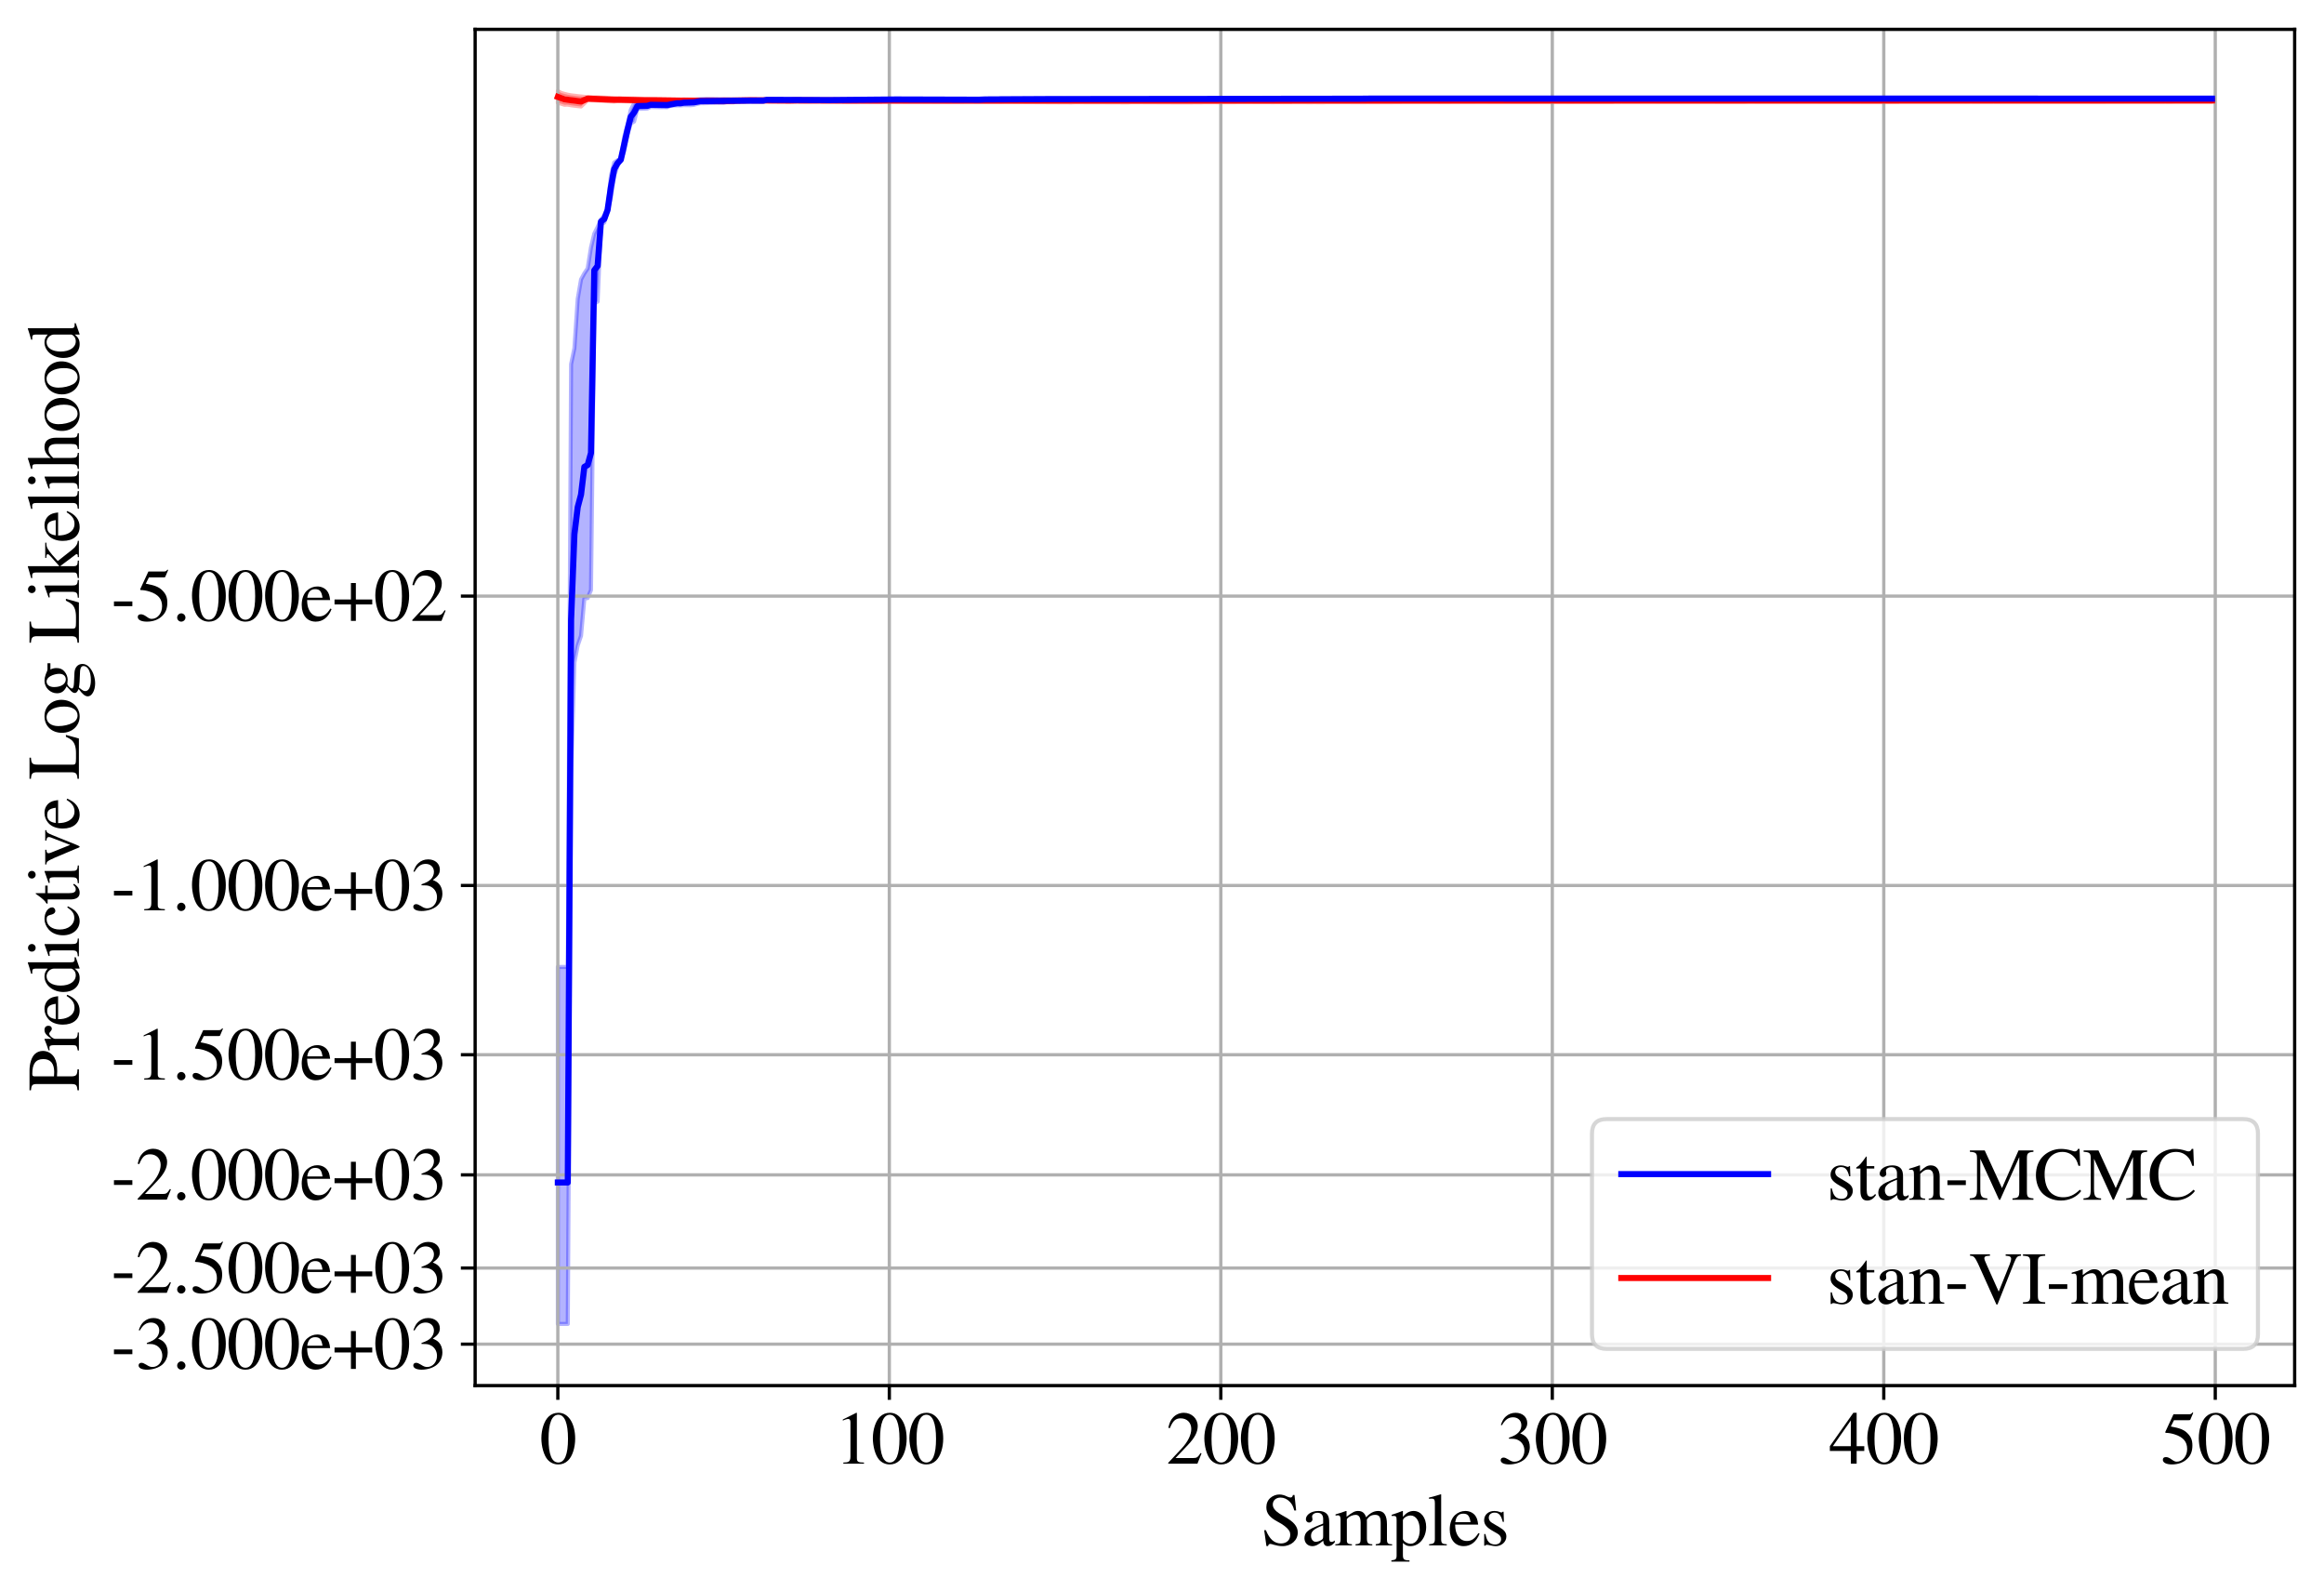 <?xml version="1.0" encoding="utf-8" standalone="no"?>
<!DOCTYPE svg PUBLIC "-//W3C//DTD SVG 1.1//EN"
  "http://www.w3.org/Graphics/SVG/1.1/DTD/svg11.dtd">
<svg xmlns:xlink="http://www.w3.org/1999/xlink" width="570.169pt" height="390.121pt" viewBox="0 0 570.169 390.121" xmlns="http://www.w3.org/2000/svg" version="1.1">
 <defs>
  <style type="text/css">*{stroke-linejoin: round; stroke-linecap: butt}</style>
 </defs>
 <g id="figure_1">
  <g id="patch_1">
   <path d="M 0 390.121 
L 570.169 390.121 
L 570.169 0 
L 0 0 
z
" style="fill: #ffffff"/>
  </g>
  <g id="axes_1">
   <g id="patch_2">
    <path d="M 116.569 339.84 
L 562.969 339.84 
L 562.969 7.2 
L 116.569 7.2 
z
" style="fill: #ffffff"/>
   </g>
   <g id="PolyCollection_1">
    <defs>
     <path id="md18909f533" d="M 136.86 -364.918 
L 136.86 -364.918 
L 137.674 -364.695 
L 138.487 -364.438 
L 139.3 -364.457 
L 140.113 -364.309 
L 140.927 -364.201 
L 141.74 -364.102 
L 142.553 -364.014 
L 143.366 -364.775 
L 144.18 -365.567 
L 144.993 -365.503 
L 145.806 -365.483 
L 146.619 -365.433 
L 147.433 -365.388 
L 148.246 -365.342 
L 149.059 -365.298 
L 149.873 -365.258 
L 150.686 -365.22 
L 151.499 -365.337 
L 152.312 -365.303 
L 153.126 -365.275 
L 153.939 -365.256 
L 154.752 -365.227 
L 155.565 -365.228 
L 156.379 -365.201 
L 157.192 -365.174 
L 158.005 -365.149 
L 158.818 -365.227 
L 159.632 -365.216 
L 160.445 -365.195 
L 161.258 -365.173 
L 162.071 -365.153 
L 162.885 -365.132 
L 163.698 -365.115 
L 164.511 -365.096 
L 165.325 -365.122 
L 166.138 -365.104 
L 166.951 -365.086 
L 167.764 -365.069 
L 168.578 -365.07 
L 169.391 -365.058 
L 170.204 -365.049 
L 171.017 -365.034 
L 171.831 -365.019 
L 172.644 -365.007 
L 173.457 -364.993 
L 174.27 -365.034 
L 175.084 -365.025 
L 175.897 -365.012 
L 176.71 -364.998 
L 177.523 -364.987 
L 178.337 -365.012 
L 179.15 -365.009 
L 179.963 -364.997 
L 180.777 -365.312 
L 181.59 -365.3 
L 182.403 -365.288 
L 183.216 -365.277 
L 184.03 -365.304 
L 184.843 -365.293 
L 185.656 -365.285 
L 186.469 -365.274 
L 187.283 -365.264 
L 188.096 -365.254 
L 188.909 -365.244 
L 189.722 -365.233 
L 190.536 -365.223 
L 191.349 -365.254 
L 192.162 -365.245 
L 192.975 -365.235 
L 193.789 -365.226 
L 194.602 -365.218 
L 195.415 -365.209 
L 196.229 -365.2 
L 197.042 -365.192 
L 197.855 -365.185 
L 198.668 -365.177 
L 199.482 -365.207 
L 200.295 -365.2 
L 201.108 -365.23 
L 201.921 -365.221 
L 202.735 -365.213 
L 203.548 -365.205 
L 204.361 -365.197 
L 205.174 -365.189 
L 205.988 -365.182 
L 206.801 -365.197 
L 207.614 -365.19 
L 208.427 -365.188 
L 209.241 -365.19 
L 210.054 -365.183 
L 210.867 -365.21 
L 211.681 -365.203 
L 212.494 -365.196 
L 213.307 -365.19 
L 214.12 -365.189 
L 214.934 -365.182 
L 215.747 -365.175 
L 216.56 -365.169 
L 217.373 -365.178 
L 218.187 -365.172 
L 219 -365.165 
L 219.813 -365.159 
L 220.626 -365.153 
L 221.44 -365.146 
L 222.253 -365.14 
L 223.066 -365.135 
L 223.879 -365.145 
L 224.693 -365.143 
L 225.506 -365.137 
L 226.319 -365.131 
L 227.133 -365.126 
L 227.946 -365.121 
L 228.759 -365.115 
L 229.572 -365.114 
L 230.386 -365.108 
L 231.199 -365.105 
L 232.012 -365.1 
L 232.825 -365.094 
L 233.639 -365.107 
L 234.452 -365.101 
L 235.265 -365.105 
L 236.078 -365.1 
L 236.892 -365.129 
L 237.705 -365.124 
L 238.518 -365.118 
L 239.331 -365.113 
L 240.145 -365.108 
L 240.958 -365.104 
L 241.771 -365.098 
L 242.585 -365.093 
L 243.398 -365.088 
L 244.211 -365.09 
L 245.024 -365.085 
L 245.838 -365.083 
L 246.651 -365.111 
L 247.464 -365.107 
L 248.277 -365.102 
L 249.091 -365.097 
L 249.904 -365.093 
L 250.717 -365.088 
L 251.53 -365.083 
L 252.344 -365.079 
L 253.157 -365.074 
L 253.97 -365.069 
L 254.783 -365.065 
L 255.597 -365.06 
L 256.41 -365.056 
L 257.223 -365.051 
L 258.037 -365.047 
L 258.85 -365.042 
L 259.663 -365.038 
L 260.476 -365.034 
L 261.29 -365.029 
L 262.103 -365.025 
L 262.916 -365.021 
L 263.729 -365.064 
L 264.543 -365.062 
L 265.356 -365.057 
L 266.169 -365.053 
L 266.982 -365.052 
L 267.796 -365.048 
L 268.609 -365.05 
L 269.422 -365.047 
L 270.235 -365.044 
L 271.049 -365.04 
L 271.862 -365.036 
L 272.675 -365.036 
L 273.489 -365.032 
L 274.302 -365.028 
L 275.115 -365.024 
L 275.928 -365.02 
L 276.742 -365.017 
L 277.555 -365.065 
L 278.368 -365.061 
L 279.181 -365.058 
L 279.995 -365.056 
L 280.808 -365.053 
L 281.621 -365.049 
L 282.434 -365.046 
L 283.248 -365.042 
L 284.061 -365.038 
L 284.874 -365.035 
L 285.687 -365.031 
L 286.501 -365.028 
L 287.314 -365.024 
L 288.127 -365.023 
L 288.94 -365.02 
L 289.754 -365.021 
L 290.567 -365.017 
L 291.38 -365.014 
L 292.194 -365.01 
L 293.007 -365.04 
L 293.82 -365.037 
L 294.633 -365.033 
L 295.447 -365.067 
L 296.26 -365.063 
L 297.073 -365.06 
L 297.886 -365.057 
L 298.7 -365.053 
L 299.513 -365.056 
L 300.326 -365.062 
L 301.139 -365.059 
L 301.953 -365.059 
L 302.766 -365.057 
L 303.579 -365.092 
L 304.392 -365.096 
L 305.206 -365.093 
L 306.019 -365.09 
L 306.832 -365.087 
L 307.646 -365.083 
L 308.459 -365.08 
L 309.272 -365.077 
L 310.085 -365.074 
L 310.899 -365.071 
L 311.712 -365.07 
L 312.525 -365.067 
L 313.338 -365.075 
L 314.152 -365.072 
L 314.965 -365.069 
L 315.778 -365.072 
L 316.591 -365.069 
L 317.405 -365.066 
L 318.218 -365.063 
L 319.031 -365.06 
L 319.844 -365.057 
L 320.658 -365.054 
L 321.471 -365.051 
L 322.284 -365.056 
L 323.098 -365.054 
L 323.911 -365.051 
L 324.724 -365.048 
L 325.537 -365.085 
L 326.351 -365.082 
L 327.164 -365.079 
L 327.977 -365.077 
L 328.79 -365.078 
L 329.604 -365.075 
L 330.417 -365.072 
L 331.23 -365.07 
L 332.043 -365.067 
L 332.857 -365.064 
L 333.67 -365.061 
L 334.483 -365.059 
L 335.296 -365.072 
L 336.11 -365.069 
L 336.923 -365.066 
L 337.736 -365.064 
L 338.55 -365.061 
L 339.363 -365.058 
L 340.176 -365.058 
L 340.989 -365.063 
L 341.803 -365.07 
L 342.616 -365.075 
L 343.429 -365.074 
L 344.242 -365.095 
L 345.056 -365.099 
L 345.869 -365.096 
L 346.682 -365.093 
L 347.495 -365.091 
L 348.309 -365.089 
L 349.122 -365.09 
L 349.935 -365.088 
L 350.748 -365.087 
L 351.562 -365.085 
L 352.375 -365.086 
L 353.188 -365.084 
L 354.002 -365.082 
L 354.815 -365.079 
L 355.628 -365.077 
L 356.441 -365.114 
L 357.255 -365.111 
L 358.068 -365.109 
L 358.881 -365.107 
L 359.694 -365.104 
L 360.508 -365.102 
L 361.321 -365.1 
L 362.134 -365.119 
L 362.947 -365.121 
L 363.761 -365.118 
L 364.574 -365.116 
L 365.387 -365.114 
L 366.2 -365.112 
L 367.014 -365.109 
L 367.827 -365.107 
L 368.64 -365.105 
L 369.454 -365.103 
L 370.267 -365.101 
L 371.08 -365.098 
L 371.893 -365.098 
L 372.707 -365.096 
L 373.52 -365.093 
L 374.333 -365.096 
L 375.146 -365.094 
L 375.96 -365.095 
L 376.773 -365.093 
L 377.586 -365.108 
L 378.399 -365.105 
L 379.213 -365.103 
L 380.026 -365.101 
L 380.839 -365.102 
L 381.652 -365.101 
L 382.466 -365.105 
L 383.279 -365.103 
L 384.092 -365.101 
L 384.906 -365.099 
L 385.719 -365.097 
L 386.532 -365.102 
L 387.345 -365.101 
L 388.159 -365.098 
L 388.972 -365.1 
L 389.785 -365.098 
L 390.598 -365.095 
L 391.412 -365.093 
L 392.225 -365.091 
L 393.038 -365.091 
L 393.851 -365.089 
L 394.665 -365.087 
L 395.478 -365.085 
L 396.291 -365.161 
L 397.104 -365.159 
L 397.918 -365.161 
L 398.731 -365.159 
L 399.544 -365.157 
L 400.358 -365.157 
L 401.171 -365.155 
L 401.984 -365.154 
L 402.797 -365.152 
L 403.611 -365.152 
L 404.424 -365.15 
L 405.237 -365.148 
L 406.05 -365.146 
L 406.864 -365.145 
L 407.677 -365.143 
L 408.49 -365.141 
L 409.303 -365.141 
L 410.117 -365.139 
L 410.93 -365.137 
L 411.743 -365.135 
L 412.556 -365.136 
L 413.37 -365.134 
L 414.183 -365.137 
L 414.996 -365.135 
L 415.81 -365.14 
L 416.623 -365.138 
L 417.436 -365.137 
L 418.249 -365.135 
L 419.063 -365.134 
L 419.876 -365.133 
L 420.689 -365.131 
L 421.502 -365.129 
L 422.316 -365.128 
L 423.129 -365.126 
L 423.942 -365.125 
L 424.755 -365.123 
L 425.569 -365.121 
L 426.382 -365.119 
L 427.195 -365.118 
L 428.008 -365.118 
L 428.822 -365.162 
L 429.635 -365.163 
L 430.448 -365.161 
L 431.262 -365.159 
L 432.075 -365.158 
L 432.888 -365.156 
L 433.701 -365.156 
L 434.515 -365.156 
L 435.328 -365.154 
L 436.141 -365.153 
L 436.954 -365.153 
L 437.768 -365.152 
L 438.581 -365.15 
L 439.394 -365.149 
L 440.207 -365.147 
L 441.021 -365.145 
L 441.834 -365.153 
L 442.647 -365.151 
L 443.46 -365.151 
L 444.274 -365.149 
L 445.087 -365.147 
L 445.9 -365.146 
L 446.713 -365.145 
L 447.527 -365.143 
L 448.34 -365.141 
L 449.153 -365.14 
L 449.967 -365.138 
L 450.78 -365.136 
L 451.593 -365.135 
L 452.406 -365.133 
L 453.22 -365.132 
L 454.033 -365.131 
L 454.846 -365.129 
L 455.659 -365.127 
L 456.473 -365.131 
L 457.286 -365.129 
L 458.099 -365.128 
L 458.912 -365.127 
L 459.726 -365.126 
L 460.539 -365.124 
L 461.352 -365.122 
L 462.165 -365.121 
L 462.979 -365.119 
L 463.792 -365.118 
L 464.605 -365.122 
L 465.419 -365.131 
L 466.232 -365.129 
L 467.045 -365.129 
L 467.858 -365.127 
L 468.672 -365.126 
L 469.485 -365.125 
L 470.298 -365.123 
L 471.111 -365.121 
L 471.925 -365.12 
L 472.738 -365.119 
L 473.551 -365.118 
L 474.364 -365.117 
L 475.178 -365.126 
L 475.991 -365.125 
L 476.804 -365.123 
L 477.617 -365.122 
L 478.431 -365.12 
L 479.244 -365.119 
L 480.057 -365.117 
L 480.871 -365.118 
L 481.684 -365.116 
L 482.497 -365.114 
L 483.31 -365.132 
L 484.124 -365.13 
L 484.937 -365.129 
L 485.75 -365.127 
L 486.563 -365.126 
L 487.377 -365.124 
L 488.19 -365.123 
L 489.003 -365.131 
L 489.816 -365.13 
L 490.63 -365.128 
L 491.443 -365.129 
L 492.256 -365.128 
L 493.069 -365.126 
L 493.883 -365.125 
L 494.696 -365.123 
L 495.509 -365.123 
L 496.323 -365.122 
L 497.136 -365.122 
L 497.949 -365.12 
L 498.762 -365.119 
L 499.576 -365.119 
L 500.389 -365.117 
L 501.202 -365.116 
L 502.015 -365.114 
L 502.829 -365.113 
L 503.642 -365.112 
L 504.455 -365.111 
L 505.268 -365.11 
L 506.082 -365.109 
L 506.895 -365.107 
L 507.708 -365.106 
L 508.521 -365.105 
L 509.335 -365.103 
L 510.148 -365.102 
L 510.961 -365.1 
L 511.775 -365.102 
L 512.588 -365.1 
L 513.401 -365.099 
L 514.214 -365.098 
L 515.028 -365.097 
L 515.841 -365.095 
L 516.654 -365.1 
L 517.467 -365.109 
L 518.281 -365.11 
L 519.094 -365.108 
L 519.907 -365.108 
L 520.72 -365.106 
L 521.534 -365.123 
L 522.347 -365.126 
L 523.16 -365.124 
L 523.973 -365.123 
L 524.787 -365.123 
L 525.6 -365.122 
L 526.413 -365.121 
L 527.227 -365.12 
L 528.04 -365.119 
L 528.853 -365.118 
L 529.666 -365.129 
L 530.48 -365.13 
L 531.293 -365.131 
L 532.106 -365.129 
L 532.919 -365.128 
L 533.733 -365.152 
L 534.546 -365.151 
L 535.359 -365.15 
L 536.172 -365.149 
L 536.986 -365.154 
L 537.799 -365.152 
L 538.612 -365.151 
L 539.425 -365.15 
L 540.239 -365.149 
L 541.052 -365.147 
L 541.865 -365.146 
L 542.679 -365.145 
L 542.679 -365.145 
L 542.679 -365.846 
L 541.865 -365.847 
L 541.052 -365.848 
L 540.239 -365.848 
L 539.425 -365.849 
L 538.612 -365.85 
L 537.799 -365.852 
L 536.986 -365.852 
L 536.172 -365.847 
L 535.359 -365.848 
L 534.546 -365.85 
L 533.733 -365.848 
L 532.919 -365.849 
L 532.106 -365.85 
L 531.293 -365.85 
L 530.48 -365.849 
L 529.666 -365.85 
L 528.853 -365.851 
L 528.04 -365.853 
L 527.227 -365.854 
L 526.413 -365.856 
L 525.6 -365.857 
L 524.787 -365.858 
L 523.973 -365.859 
L 523.16 -365.861 
L 522.347 -365.862 
L 521.534 -365.863 
L 520.72 -365.864 
L 519.907 -365.866 
L 519.094 -365.867 
L 518.281 -365.869 
L 517.467 -365.87 
L 516.654 -365.871 
L 515.841 -365.873 
L 515.028 -365.874 
L 514.214 -365.875 
L 513.401 -365.876 
L 512.588 -365.876 
L 511.775 -365.877 
L 510.961 -365.878 
L 510.148 -365.878 
L 509.335 -365.88 
L 508.521 -365.881 
L 507.708 -365.882 
L 506.895 -365.883 
L 506.082 -365.884 
L 505.268 -365.883 
L 504.455 -365.883 
L 503.642 -365.885 
L 502.829 -365.886 
L 502.015 -365.879 
L 501.202 -365.881 
L 500.389 -365.879 
L 499.576 -365.881 
L 498.762 -365.882 
L 497.949 -365.882 
L 497.136 -365.884 
L 496.323 -365.879 
L 495.509 -365.879 
L 494.696 -365.881 
L 493.883 -365.881 
L 493.069 -365.878 
L 492.256 -365.876 
L 491.443 -365.877 
L 490.63 -365.877 
L 489.816 -365.879 
L 489.003 -365.88 
L 488.19 -365.879 
L 487.377 -365.879 
L 486.563 -365.88 
L 485.75 -365.88 
L 484.937 -365.882 
L 484.124 -365.883 
L 483.31 -365.884 
L 482.497 -365.881 
L 481.684 -365.882 
L 480.871 -365.883 
L 480.057 -365.884 
L 479.244 -365.883 
L 478.431 -365.883 
L 477.617 -365.868 
L 476.804 -365.863 
L 475.991 -365.862 
L 475.178 -365.85 
L 474.364 -365.848 
L 473.551 -365.849 
L 472.738 -365.85 
L 471.925 -365.852 
L 471.111 -365.853 
L 470.298 -365.855 
L 469.485 -365.856 
L 468.672 -365.857 
L 467.858 -365.857 
L 467.045 -365.85 
L 466.232 -365.852 
L 465.419 -365.853 
L 464.605 -365.846 
L 463.792 -365.846 
L 462.979 -365.848 
L 462.165 -365.849 
L 461.352 -365.851 
L 460.539 -365.852 
L 459.726 -365.854 
L 458.912 -365.855 
L 458.099 -365.856 
L 457.286 -365.858 
L 456.473 -365.85 
L 455.659 -365.85 
L 454.846 -365.851 
L 454.033 -365.853 
L 453.22 -365.854 
L 452.406 -365.856 
L 451.593 -365.856 
L 450.78 -365.858 
L 449.967 -365.86 
L 449.153 -365.861 
L 448.34 -365.86 
L 447.527 -365.859 
L 446.713 -365.856 
L 445.9 -365.858 
L 445.087 -365.86 
L 444.274 -365.862 
L 443.46 -365.861 
L 442.647 -365.863 
L 441.834 -365.864 
L 441.021 -365.866 
L 440.207 -365.868 
L 439.394 -365.869 
L 438.581 -365.866 
L 437.768 -365.865 
L 436.954 -365.866 
L 436.141 -365.867 
L 435.328 -365.868 
L 434.515 -365.87 
L 433.701 -365.871 
L 432.888 -365.873 
L 432.075 -365.874 
L 431.262 -365.876 
L 430.448 -365.877 
L 429.635 -365.879 
L 428.822 -365.881 
L 428.008 -365.883 
L 427.195 -365.884 
L 426.382 -365.886 
L 425.569 -365.888 
L 424.755 -365.889 
L 423.942 -365.877 
L 423.129 -365.878 
L 422.316 -365.878 
L 421.502 -365.88 
L 420.689 -365.881 
L 419.876 -365.882 
L 419.063 -365.884 
L 418.249 -365.885 
L 417.436 -365.885 
L 416.623 -365.862 
L 415.81 -365.859 
L 414.996 -365.861 
L 414.183 -365.863 
L 413.37 -365.864 
L 412.556 -365.864 
L 411.743 -365.866 
L 410.93 -365.867 
L 410.117 -365.869 
L 409.303 -365.868 
L 408.49 -365.87 
L 407.677 -365.872 
L 406.864 -365.874 
L 406.05 -365.875 
L 405.237 -365.877 
L 404.424 -365.86 
L 403.611 -365.862 
L 402.797 -365.864 
L 401.984 -365.866 
L 401.171 -365.868 
L 400.358 -365.87 
L 399.544 -365.872 
L 398.731 -365.866 
L 397.918 -365.868 
L 397.104 -365.869 
L 396.291 -365.871 
L 395.478 -365.866 
L 394.665 -365.868 
L 393.851 -365.868 
L 393.038 -365.87 
L 392.225 -365.871 
L 391.412 -365.873 
L 390.598 -365.875 
L 389.785 -365.877 
L 388.972 -365.878 
L 388.159 -365.88 
L 387.345 -365.882 
L 386.532 -365.875 
L 385.719 -365.876 
L 384.906 -365.878 
L 384.092 -365.867 
L 383.279 -365.847 
L 382.466 -365.847 
L 381.652 -365.85 
L 380.839 -365.85 
L 380.026 -365.852 
L 379.213 -365.854 
L 378.399 -365.856 
L 377.586 -365.859 
L 376.773 -365.86 
L 375.96 -365.862 
L 375.146 -365.859 
L 374.333 -365.861 
L 373.52 -365.863 
L 372.707 -365.864 
L 371.893 -365.866 
L 371.08 -365.868 
L 370.267 -365.87 
L 369.454 -365.867 
L 368.64 -365.87 
L 367.827 -365.872 
L 367.014 -365.873 
L 366.2 -365.873 
L 365.387 -365.875 
L 364.574 -365.877 
L 363.761 -365.88 
L 362.947 -365.882 
L 362.134 -365.884 
L 361.321 -365.886 
L 360.508 -365.888 
L 359.694 -365.869 
L 358.881 -365.871 
L 358.068 -365.855 
L 357.255 -365.856 
L 356.441 -365.859 
L 355.628 -365.858 
L 354.815 -365.859 
L 354.002 -365.861 
L 353.188 -365.862 
L 352.375 -365.853 
L 351.562 -365.847 
L 350.748 -365.849 
L 349.935 -365.849 
L 349.122 -365.851 
L 348.309 -365.814 
L 347.495 -365.817 
L 346.682 -365.819 
L 345.869 -365.821 
L 345.056 -365.824 
L 344.242 -365.826 
L 343.429 -365.828 
L 342.616 -365.827 
L 341.803 -365.828 
L 340.989 -365.828 
L 340.176 -365.827 
L 339.363 -365.829 
L 338.55 -365.78 
L 337.736 -365.78 
L 336.923 -365.781 
L 336.11 -365.775 
L 335.296 -365.778 
L 334.483 -365.78 
L 333.67 -365.783 
L 332.857 -365.782 
L 332.043 -365.785 
L 331.23 -365.78 
L 330.417 -365.783 
L 329.604 -365.785 
L 328.79 -365.779 
L 327.977 -365.782 
L 327.164 -365.785 
L 326.351 -365.788 
L 325.537 -365.79 
L 324.724 -365.793 
L 323.911 -365.794 
L 323.098 -365.797 
L 322.284 -365.799 
L 321.471 -365.802 
L 320.658 -365.802 
L 319.844 -365.804 
L 319.031 -365.806 
L 318.218 -365.809 
L 317.405 -365.812 
L 316.591 -365.812 
L 315.778 -365.801 
L 314.965 -365.804 
L 314.152 -365.807 
L 313.338 -365.81 
L 312.525 -365.813 
L 311.712 -365.816 
L 310.899 -365.817 
L 310.085 -365.82 
L 309.272 -365.823 
L 308.459 -365.826 
L 307.646 -365.829 
L 306.832 -365.827 
L 306.019 -365.831 
L 305.206 -365.834 
L 304.392 -365.837 
L 303.579 -365.81 
L 302.766 -365.802 
L 301.953 -365.801 
L 301.139 -365.805 
L 300.326 -365.808 
L 299.513 -365.802 
L 298.7 -365.804 
L 297.886 -365.807 
L 297.073 -365.81 
L 296.26 -365.813 
L 295.447 -365.816 
L 294.633 -365.812 
L 293.82 -365.815 
L 293.007 -365.801 
L 292.194 -365.804 
L 291.38 -365.807 
L 290.567 -365.811 
L 289.754 -365.814 
L 288.94 -365.817 
L 288.127 -365.819 
L 287.314 -365.822 
L 286.501 -365.825 
L 285.687 -365.828 
L 284.874 -365.832 
L 284.061 -365.835 
L 283.248 -365.837 
L 282.434 -365.828 
L 281.621 -365.83 
L 280.808 -365.833 
L 279.995 -365.825 
L 279.181 -365.818 
L 278.368 -365.819 
L 277.555 -365.815 
L 276.742 -365.816 
L 275.928 -365.82 
L 275.115 -365.819 
L 274.302 -365.821 
L 273.489 -365.824 
L 272.675 -365.825 
L 271.862 -365.829 
L 271.049 -365.831 
L 270.235 -365.823 
L 269.422 -365.827 
L 268.609 -365.831 
L 267.796 -365.833 
L 266.982 -365.834 
L 266.169 -365.837 
L 265.356 -365.841 
L 264.543 -365.845 
L 263.729 -365.85 
L 262.916 -365.853 
L 262.103 -365.858 
L 261.29 -365.862 
L 260.476 -365.839 
L 259.663 -365.84 
L 258.85 -365.818 
L 258.037 -365.823 
L 257.223 -365.779 
L 256.41 -365.784 
L 255.597 -365.787 
L 254.783 -365.792 
L 253.97 -365.793 
L 253.157 -365.797 
L 252.344 -365.772 
L 251.53 -365.776 
L 250.717 -365.781 
L 249.904 -365.78 
L 249.091 -365.78 
L 248.277 -365.768 
L 247.464 -365.773 
L 246.651 -365.778 
L 245.838 -365.782 
L 245.024 -365.755 
L 244.211 -365.76 
L 243.398 -365.757 
L 242.585 -365.762 
L 241.771 -365.767 
L 240.958 -365.772 
L 240.145 -365.777 
L 239.331 -365.782 
L 238.518 -365.787 
L 237.705 -365.786 
L 236.892 -365.784 
L 236.078 -365.788 
L 235.265 -365.793 
L 234.452 -365.736 
L 233.639 -365.742 
L 232.825 -365.745 
L 232.012 -365.745 
L 231.199 -365.748 
L 230.386 -365.754 
L 229.572 -365.757 
L 228.759 -365.752 
L 227.946 -365.757 
L 227.133 -365.73 
L 226.319 -365.735 
L 225.506 -365.739 
L 224.693 -365.742 
L 223.879 -365.748 
L 223.066 -365.753 
L 222.253 -365.759 
L 221.44 -365.765 
L 220.626 -365.772 
L 219.813 -365.766 
L 219 -365.769 
L 218.187 -365.774 
L 217.373 -365.78 
L 216.56 -365.787 
L 215.747 -365.792 
L 214.934 -365.799 
L 214.12 -365.806 
L 213.307 -365.806 
L 212.494 -365.813 
L 211.681 -365.78 
L 210.867 -365.705 
L 210.054 -365.713 
L 209.241 -365.717 
L 208.427 -365.724 
L 207.614 -365.729 
L 206.801 -365.737 
L 205.988 -365.744 
L 205.174 -365.751 
L 204.361 -365.743 
L 203.548 -365.749 
L 202.735 -365.741 
L 201.921 -365.75 
L 201.108 -365.734 
L 200.295 -365.737 
L 199.482 -365.745 
L 198.668 -365.752 
L 197.855 -365.761 
L 197.042 -365.77 
L 196.229 -365.764 
L 195.415 -365.77 
L 194.602 -365.78 
L 193.789 -365.675 
L 192.975 -365.684 
L 192.162 -365.67 
L 191.349 -365.676 
L 190.536 -365.686 
L 189.722 -365.695 
L 188.909 -365.687 
L 188.096 -365.689 
L 187.283 -365.696 
L 186.469 -365.704 
L 185.656 -365.715 
L 184.843 -365.724 
L 184.03 -365.734 
L 183.216 -365.74 
L 182.403 -365.751 
L 181.59 -365.756 
L 180.777 -365.768 
L 179.963 -365.78 
L 179.15 -365.792 
L 178.337 -365.799 
L 177.523 -365.811 
L 176.71 -365.749 
L 175.897 -365.762 
L 175.084 -365.776 
L 174.27 -365.78 
L 173.457 -365.786 
L 172.644 -365.687 
L 171.831 -365.688 
L 171.017 -365.702 
L 170.204 -365.718 
L 169.391 -365.732 
L 168.578 -365.748 
L 167.764 -365.765 
L 166.951 -365.699 
L 166.138 -365.717 
L 165.325 -365.735 
L 164.511 -365.75 
L 163.698 -365.769 
L 162.885 -365.782 
L 162.071 -365.803 
L 161.258 -365.82 
L 160.445 -365.841 
L 159.632 -365.861 
L 158.818 -365.884 
L 158.005 -365.893 
L 157.192 -365.918 
L 156.379 -365.945 
L 155.565 -365.972 
L 154.752 -365.98 
L 153.939 -365.979 
L 153.126 -365.992 
L 152.312 -366.024 
L 151.499 -366.056 
L 150.686 -366.091 
L 149.873 -366.091 
L 149.059 -366.132 
L 148.246 -366.171 
L 147.433 -366.204 
L 146.619 -366.254 
L 145.806 -366.247 
L 144.993 -366.284 
L 144.18 -366.307 
L 143.366 -366.379 
L 142.553 -366.458 
L 141.74 -366.542 
L 140.927 -366.646 
L 140.113 -366.742 
L 139.3 -366.89 
L 138.487 -367.086 
L 137.674 -367.327 
L 136.86 -367.801 
z
" style="stroke: #ff0000; stroke-opacity: 0.3"/>
    </defs>
    <g clip-path="url(#p189ae7d996)">
     <use xlink:href="#md18909f533" x="0" y="390.121" style="fill: #ff0000; fill-opacity: 0.3; stroke: #ff0000; stroke-opacity: 0.3"/>
    </g>
   </g>
   <g id="PolyCollection_2">
    <defs>
     <path id="me28f454d38" d="M 136.86 -65.401 
L 136.86 -65.401 
L 137.674 -65.401 
L 138.487 -65.401 
L 139.3 -65.401 
L 140.113 -199.479 
L 140.927 -227.644 
L 141.74 -231.818 
L 142.553 -234.18 
L 143.366 -243.316 
L 144.18 -243.436 
L 144.993 -245.406 
L 145.806 -315.56 
L 146.619 -316.171 
L 147.433 -335.25 
L 148.246 -335.515 
L 149.059 -338.425 
L 149.873 -341.51 
L 150.686 -347.021 
L 151.499 -349.374 
L 152.312 -350.828 
L 153.126 -352.945 
L 153.939 -357.106 
L 154.752 -359.851 
L 155.565 -360.305 
L 156.379 -363.462 
L 157.192 -363.439 
L 158.005 -363.466 
L 158.818 -363.51 
L 159.632 -363.88 
L 160.445 -363.864 
L 161.258 -363.848 
L 162.071 -363.828 
L 162.885 -363.845 
L 163.698 -363.826 
L 164.511 -364.199 
L 165.325 -364.255 
L 166.138 -364.264 
L 166.951 -364.265 
L 167.764 -364.342 
L 168.578 -364.334 
L 169.391 -364.322 
L 170.204 -364.397 
L 171.017 -364.635 
L 171.831 -364.813 
L 172.644 -364.811 
L 173.457 -364.838 
L 174.27 -364.865 
L 175.084 -364.876 
L 175.897 -364.905 
L 176.71 -364.894 
L 177.523 -364.892 
L 178.337 -365.097 
L 179.15 -365.151 
L 179.963 -365.145 
L 180.777 -365.14 
L 181.59 -365.129 
L 182.403 -365.14 
L 183.216 -365.152 
L 184.03 -365.165 
L 184.843 -365.156 
L 185.656 -365.146 
L 186.469 -365.159 
L 187.283 -365.182 
L 188.096 -365.52 
L 188.909 -365.514 
L 189.722 -365.505 
L 190.536 -365.518 
L 191.349 -365.512 
L 192.162 -365.504 
L 192.975 -365.495 
L 193.789 -365.5 
L 194.602 -365.502 
L 195.415 -365.493 
L 196.229 -365.508 
L 197.042 -365.506 
L 197.855 -365.509 
L 198.668 -365.502 
L 199.482 -365.495 
L 200.295 -365.487 
L 201.108 -365.481 
L 201.921 -365.477 
L 202.735 -365.471 
L 203.548 -365.469 
L 204.361 -365.492 
L 205.174 -365.573 
L 205.988 -365.673 
L 206.801 -365.674 
L 207.614 -365.674 
L 208.427 -365.666 
L 209.241 -365.66 
L 210.054 -365.653 
L 210.867 -365.646 
L 211.681 -365.638 
L 212.494 -365.634 
L 213.307 -365.663 
L 214.12 -365.657 
L 214.934 -365.65 
L 215.747 -365.675 
L 216.56 -365.673 
L 217.373 -365.694 
L 218.187 -365.707 
L 219 -365.72 
L 219.813 -365.714 
L 220.626 -365.708 
L 221.44 -365.702 
L 222.253 -365.696 
L 223.066 -365.692 
L 223.879 -365.691 
L 224.693 -365.685 
L 225.506 -365.682 
L 226.319 -365.676 
L 227.133 -365.671 
L 227.946 -365.665 
L 228.759 -365.659 
L 229.572 -365.654 
L 230.386 -365.648 
L 231.199 -365.643 
L 232.012 -365.638 
L 232.825 -365.632 
L 233.639 -365.627 
L 234.452 -365.621 
L 235.265 -365.621 
L 236.078 -365.624 
L 236.892 -365.619 
L 237.705 -365.614 
L 238.518 -365.613 
L 239.331 -365.625 
L 240.145 -365.631 
L 240.958 -365.637 
L 241.771 -365.643 
L 242.585 -365.647 
L 243.398 -365.642 
L 244.211 -365.639 
L 245.024 -365.634 
L 245.838 -365.631 
L 246.651 -365.631 
L 247.464 -365.627 
L 248.277 -365.623 
L 249.091 -365.619 
L 249.904 -365.617 
L 250.717 -365.636 
L 251.53 -365.65 
L 252.344 -365.645 
L 253.157 -365.641 
L 253.97 -365.636 
L 254.783 -365.632 
L 255.597 -365.628 
L 256.41 -365.671 
L 257.223 -365.675 
L 258.037 -365.678 
L 258.85 -365.675 
L 259.663 -365.671 
L 260.476 -365.668 
L 261.29 -365.667 
L 262.103 -365.665 
L 262.916 -365.663 
L 263.729 -365.678 
L 264.543 -365.674 
L 265.356 -365.671 
L 266.169 -365.668 
L 266.982 -365.663 
L 267.796 -365.66 
L 268.609 -365.689 
L 269.422 -365.699 
L 270.235 -365.701 
L 271.049 -365.76 
L 271.862 -365.757 
L 272.675 -365.754 
L 273.489 -365.75 
L 274.302 -365.747 
L 275.115 -365.745 
L 275.928 -365.756 
L 276.742 -365.752 
L 277.555 -365.748 
L 278.368 -365.746 
L 279.181 -365.744 
L 279.995 -365.768 
L 280.808 -365.765 
L 281.621 -365.761 
L 282.434 -365.758 
L 283.248 -365.754 
L 284.061 -365.779 
L 284.874 -365.776 
L 285.687 -365.773 
L 286.501 -365.771 
L 287.314 -365.797 
L 288.127 -365.793 
L 288.94 -365.8 
L 289.754 -365.797 
L 290.567 -365.793 
L 291.38 -365.79 
L 292.194 -365.786 
L 293.007 -365.783 
L 293.82 -365.779 
L 294.633 -365.776 
L 295.447 -365.772 
L 296.26 -365.769 
L 297.073 -365.766 
L 297.886 -365.764 
L 298.7 -365.761 
L 299.513 -365.759 
L 300.326 -365.758 
L 301.139 -365.756 
L 301.953 -365.784 
L 302.766 -365.79 
L 303.579 -365.787 
L 304.392 -365.783 
L 305.206 -365.78 
L 306.019 -365.777 
L 306.832 -365.774 
L 307.646 -365.804 
L 308.459 -365.802 
L 309.272 -365.801 
L 310.085 -365.833 
L 310.899 -365.83 
L 311.712 -365.848 
L 312.525 -365.845 
L 313.338 -365.843 
L 314.152 -365.84 
L 314.965 -365.836 
L 315.778 -365.833 
L 316.591 -365.831 
L 317.405 -365.829 
L 318.218 -365.826 
L 319.031 -365.834 
L 319.844 -365.836 
L 320.658 -365.833 
L 321.471 -365.83 
L 322.284 -365.836 
L 323.098 -365.834 
L 323.911 -365.832 
L 324.724 -365.83 
L 325.537 -365.827 
L 326.351 -365.834 
L 327.164 -365.831 
L 327.977 -365.828 
L 328.79 -365.827 
L 329.604 -365.826 
L 330.417 -365.826 
L 331.23 -365.829 
L 332.043 -365.829 
L 332.857 -365.842 
L 333.67 -365.851 
L 334.483 -365.905 
L 335.296 -365.902 
L 336.11 -365.9 
L 336.923 -365.898 
L 337.736 -365.897 
L 338.55 -365.896 
L 339.363 -365.894 
L 340.176 -365.892 
L 340.989 -365.889 
L 341.803 -365.89 
L 342.616 -365.89 
L 343.429 -365.888 
L 344.242 -365.889 
L 345.056 -365.89 
L 345.869 -365.892 
L 346.682 -365.89 
L 347.495 -365.887 
L 348.309 -365.885 
L 349.122 -365.882 
L 349.935 -365.881 
L 350.748 -365.881 
L 351.562 -365.89 
L 352.375 -365.899 
L 353.188 -365.927 
L 354.002 -365.926 
L 354.815 -365.925 
L 355.628 -365.924 
L 356.441 -365.923 
L 357.255 -365.921 
L 358.068 -365.918 
L 358.881 -365.916 
L 359.694 -365.918 
L 360.508 -365.922 
L 361.321 -365.924 
L 362.134 -365.921 
L 362.947 -365.923 
L 363.761 -365.921 
L 364.574 -365.919 
L 365.387 -365.917 
L 366.2 -365.914 
L 367.014 -365.913 
L 367.827 -365.91 
L 368.64 -365.911 
L 369.454 -365.91 
L 370.267 -365.907 
L 371.08 -365.905 
L 371.893 -365.904 
L 372.707 -365.901 
L 373.52 -365.919 
L 374.333 -365.917 
L 375.146 -365.915 
L 375.96 -365.913 
L 376.773 -365.911 
L 377.586 -365.909 
L 378.399 -365.907 
L 379.213 -365.906 
L 380.026 -365.904 
L 380.839 -365.903 
L 381.652 -365.902 
L 382.466 -365.901 
L 383.279 -365.899 
L 384.092 -365.9 
L 384.906 -365.907 
L 385.719 -365.905 
L 386.532 -365.904 
L 387.345 -365.906 
L 388.159 -365.904 
L 388.972 -365.908 
L 389.785 -365.908 
L 390.598 -365.917 
L 391.412 -365.922 
L 392.225 -365.92 
L 393.038 -365.918 
L 393.851 -365.916 
L 394.665 -365.914 
L 395.478 -365.912 
L 396.291 -365.91 
L 397.104 -365.91 
L 397.918 -365.909 
L 398.731 -365.907 
L 399.544 -365.905 
L 400.358 -365.903 
L 401.171 -365.901 
L 401.984 -365.9 
L 402.797 -365.901 
L 403.611 -365.899 
L 404.424 -365.897 
L 405.237 -365.915 
L 406.05 -365.925 
L 406.864 -365.94 
L 407.677 -365.96 
L 408.49 -365.958 
L 409.303 -365.956 
L 410.117 -365.962 
L 410.93 -365.965 
L 411.743 -365.963 
L 412.556 -365.963 
L 413.37 -365.961 
L 414.183 -365.963 
L 414.996 -365.962 
L 415.81 -365.96 
L 416.623 -365.958 
L 417.436 -365.956 
L 418.249 -365.954 
L 419.063 -365.952 
L 419.876 -365.95 
L 420.689 -365.948 
L 421.502 -365.948 
L 422.316 -365.949 
L 423.129 -365.947 
L 423.942 -365.945 
L 424.755 -365.944 
L 425.569 -365.944 
L 426.382 -365.942 
L 427.195 -365.945 
L 428.008 -365.946 
L 428.822 -365.945 
L 429.635 -365.943 
L 430.448 -365.951 
L 431.262 -365.95 
L 432.075 -365.948 
L 432.888 -365.946 
L 433.701 -365.944 
L 434.515 -365.943 
L 435.328 -365.941 
L 436.141 -365.939 
L 436.954 -365.938 
L 437.768 -365.936 
L 438.581 -365.941 
L 439.394 -365.939 
L 440.207 -365.94 
L 441.021 -365.94 
L 441.834 -365.938 
L 442.647 -365.938 
L 443.46 -365.936 
L 444.274 -365.934 
L 445.087 -365.938 
L 445.9 -365.936 
L 446.713 -365.935 
L 447.527 -365.934 
L 448.34 -365.932 
L 449.153 -365.932 
L 449.967 -365.93 
L 450.78 -365.929 
L 451.593 -365.927 
L 452.406 -365.926 
L 453.22 -365.924 
L 454.033 -365.923 
L 454.846 -365.921 
L 455.659 -365.92 
L 456.473 -365.918 
L 457.286 -365.916 
L 458.099 -365.917 
L 458.912 -365.916 
L 459.726 -365.916 
L 460.539 -365.915 
L 461.352 -365.916 
L 462.165 -365.94 
L 462.979 -365.94 
L 463.792 -365.939 
L 464.605 -365.939 
L 465.419 -365.938 
L 466.232 -365.939 
L 467.045 -365.938 
L 467.858 -365.937 
L 468.672 -365.936 
L 469.485 -365.935 
L 470.298 -365.933 
L 471.111 -365.932 
L 471.925 -365.931 
L 472.738 -365.93 
L 473.551 -365.929 
L 474.364 -365.927 
L 475.178 -365.926 
L 475.991 -365.924 
L 476.804 -365.923 
L 477.617 -365.924 
L 478.431 -365.922 
L 479.244 -365.922 
L 480.057 -365.921 
L 480.871 -365.919 
L 481.684 -365.921 
L 482.497 -365.92 
L 483.31 -365.918 
L 484.124 -365.918 
L 484.937 -365.917 
L 485.75 -365.916 
L 486.563 -365.914 
L 487.377 -365.913 
L 488.19 -365.911 
L 489.003 -365.91 
L 489.816 -365.909 
L 490.63 -365.921 
L 491.443 -365.92 
L 492.256 -365.918 
L 493.069 -365.918 
L 493.883 -365.926 
L 494.696 -365.925 
L 495.509 -365.923 
L 496.323 -365.922 
L 497.136 -365.92 
L 497.949 -365.919 
L 498.762 -365.917 
L 499.576 -365.916 
L 500.389 -365.914 
L 501.202 -365.914 
L 502.015 -365.913 
L 502.829 -365.912 
L 503.642 -365.911 
L 504.455 -365.909 
L 505.268 -365.908 
L 506.082 -365.906 
L 506.895 -365.905 
L 507.708 -365.903 
L 508.521 -365.903 
L 509.335 -365.901 
L 510.148 -365.9 
L 510.961 -365.899 
L 511.775 -365.898 
L 512.588 -365.896 
L 513.401 -365.899 
L 514.214 -365.898 
L 515.028 -365.897 
L 515.841 -365.895 
L 516.654 -365.894 
L 517.467 -365.893 
L 518.281 -365.892 
L 519.094 -365.891 
L 519.907 -365.89 
L 520.72 -365.889 
L 521.534 -365.887 
L 522.347 -365.895 
L 523.16 -365.894 
L 523.973 -365.896 
L 524.787 -365.895 
L 525.6 -365.894 
L 526.413 -365.893 
L 527.227 -365.891 
L 528.04 -365.891 
L 528.853 -365.889 
L 529.666 -365.888 
L 530.48 -365.887 
L 531.293 -365.889 
L 532.106 -365.888 
L 532.919 -365.886 
L 533.733 -365.885 
L 534.546 -365.886 
L 535.359 -365.885 
L 536.172 -365.894 
L 536.986 -365.892 
L 537.799 -365.891 
L 538.612 -365.89 
L 539.425 -365.888 
L 540.239 -365.887 
L 541.052 -365.886 
L 541.865 -365.885 
L 542.679 -365.883 
L 542.679 -365.883 
L 542.679 -365.977 
L 541.865 -365.978 
L 541.052 -365.977 
L 540.239 -365.978 
L 539.425 -365.979 
L 538.612 -365.98 
L 537.799 -365.981 
L 536.986 -365.98 
L 536.172 -365.98 
L 535.359 -365.981 
L 534.546 -365.982 
L 533.733 -365.982 
L 532.919 -365.981 
L 532.106 -365.982 
L 531.293 -365.984 
L 530.48 -365.985 
L 529.666 -365.986 
L 528.853 -365.978 
L 528.04 -365.961 
L 527.227 -365.962 
L 526.413 -365.963 
L 525.6 -365.965 
L 524.787 -365.966 
L 523.973 -365.967 
L 523.16 -365.968 
L 522.347 -365.956 
L 521.534 -365.957 
L 520.72 -365.959 
L 519.907 -365.959 
L 519.094 -365.96 
L 518.281 -365.961 
L 517.467 -365.961 
L 516.654 -365.961 
L 515.841 -365.962 
L 515.028 -365.963 
L 514.214 -365.964 
L 513.401 -365.965 
L 512.588 -365.967 
L 511.775 -365.967 
L 510.961 -365.969 
L 510.148 -365.97 
L 509.335 -365.971 
L 508.521 -365.972 
L 507.708 -365.974 
L 506.895 -365.975 
L 506.082 -365.973 
L 505.268 -365.974 
L 504.455 -365.976 
L 503.642 -365.965 
L 502.829 -365.964 
L 502.015 -365.965 
L 501.202 -365.965 
L 500.389 -365.967 
L 499.576 -365.968 
L 498.762 -365.969 
L 497.949 -365.971 
L 497.136 -365.972 
L 496.323 -365.973 
L 495.509 -365.974 
L 494.696 -365.976 
L 493.883 -365.976 
L 493.069 -365.976 
L 492.256 -365.978 
L 491.443 -365.979 
L 490.63 -365.974 
L 489.816 -365.976 
L 489.003 -365.975 
L 488.19 -365.976 
L 487.377 -365.978 
L 486.563 -365.978 
L 485.75 -365.979 
L 484.937 -365.981 
L 484.124 -365.983 
L 483.31 -365.98 
L 482.497 -365.98 
L 481.684 -365.981 
L 480.871 -365.977 
L 480.057 -365.978 
L 479.244 -365.98 
L 478.431 -365.981 
L 477.617 -365.982 
L 476.804 -365.96 
L 475.991 -365.961 
L 475.178 -365.955 
L 474.364 -365.954 
L 473.551 -365.955 
L 472.738 -365.957 
L 471.925 -365.958 
L 471.111 -365.96 
L 470.298 -365.959 
L 469.485 -365.96 
L 468.672 -365.944 
L 467.858 -365.942 
L 467.045 -365.943 
L 466.232 -365.945 
L 465.419 -365.941 
L 464.605 -365.942 
L 463.792 -365.942 
L 462.979 -365.944 
L 462.165 -365.945 
L 461.352 -365.94 
L 460.539 -365.94 
L 459.726 -365.941 
L 458.912 -365.943 
L 458.099 -365.945 
L 457.286 -365.946 
L 456.473 -365.947 
L 455.659 -365.949 
L 454.846 -365.95 
L 454.033 -365.945 
L 453.22 -365.947 
L 452.406 -365.948 
L 451.593 -365.948 
L 450.78 -365.946 
L 449.967 -365.947 
L 449.153 -365.948 
L 448.34 -365.948 
L 447.527 -365.95 
L 446.713 -365.95 
L 445.9 -365.951 
L 445.087 -365.953 
L 444.274 -365.946 
L 443.46 -365.948 
L 442.647 -365.949 
L 441.834 -365.948 
L 441.021 -365.947 
L 440.207 -365.947 
L 439.394 -365.948 
L 438.581 -365.95 
L 437.768 -365.951 
L 436.954 -365.953 
L 436.141 -365.955 
L 435.328 -365.956 
L 434.515 -365.957 
L 433.701 -365.958 
L 432.888 -365.96 
L 432.075 -365.956 
L 431.262 -365.953 
L 430.448 -365.953 
L 429.635 -365.955 
L 428.822 -365.955 
L 428.008 -365.953 
L 427.195 -365.955 
L 426.382 -365.953 
L 425.569 -365.955 
L 424.755 -365.956 
L 423.942 -365.958 
L 423.129 -365.959 
L 422.316 -365.961 
L 421.502 -365.963 
L 420.689 -365.965 
L 419.876 -365.964 
L 419.063 -365.966 
L 418.249 -365.968 
L 417.436 -365.97 
L 416.623 -365.963 
L 415.81 -365.965 
L 414.996 -365.965 
L 414.183 -365.967 
L 413.37 -365.963 
L 412.556 -365.965 
L 411.743 -365.966 
L 410.93 -365.968 
L 410.117 -365.963 
L 409.303 -365.964 
L 408.49 -365.966 
L 407.677 -365.968 
L 406.864 -365.968 
L 406.05 -365.968 
L 405.237 -365.969 
L 404.424 -365.971 
L 403.611 -365.973 
L 402.797 -365.974 
L 401.984 -365.977 
L 401.171 -365.979 
L 400.358 -365.98 
L 399.544 -365.98 
L 398.731 -365.979 
L 397.918 -365.98 
L 397.104 -365.981 
L 396.291 -365.983 
L 395.478 -365.983 
L 394.665 -365.984 
L 393.851 -365.986 
L 393.038 -365.987 
L 392.225 -365.987 
L 391.412 -365.984 
L 390.598 -365.986 
L 389.785 -365.988 
L 388.972 -365.99 
L 388.159 -365.983 
L 387.345 -365.985 
L 386.532 -365.987 
L 385.719 -365.989 
L 384.906 -365.991 
L 384.092 -365.992 
L 383.279 -365.995 
L 382.466 -365.996 
L 381.652 -365.998 
L 380.839 -366.001 
L 380.026 -366.002 
L 379.213 -365.999 
L 378.399 -366.001 
L 377.586 -366.003 
L 376.773 -366.005 
L 375.96 -365.999 
L 375.146 -365.993 
L 374.333 -365.995 
L 373.52 -365.995 
L 372.707 -365.995 
L 371.893 -365.997 
L 371.08 -365.999 
L 370.267 -366.002 
L 369.454 -366.002 
L 368.64 -366.003 
L 367.827 -366.006 
L 367.014 -366.007 
L 366.2 -366.01 
L 365.387 -366.012 
L 364.574 -366.014 
L 363.761 -366.016 
L 362.947 -366.017 
L 362.134 -366.017 
L 361.321 -366.019 
L 360.508 -366.02 
L 359.694 -366.022 
L 358.881 -366.024 
L 358.068 -366.026 
L 357.255 -366.029 
L 356.441 -366.03 
L 355.628 -366.032 
L 354.815 -366.035 
L 354.002 -366.037 
L 353.188 -366.039 
L 352.375 -366.041 
L 351.562 -366.042 
L 350.748 -366.044 
L 349.935 -366.045 
L 349.122 -366.047 
L 348.309 -366.047 
L 347.495 -366.021 
L 346.682 -366.023 
L 345.869 -366.026 
L 345.056 -366.021 
L 344.242 -366.02 
L 343.429 -365.984 
L 342.616 -365.983 
L 341.803 -365.985 
L 340.989 -365.987 
L 340.176 -365.989 
L 339.363 -365.991 
L 338.55 -365.992 
L 337.736 -365.995 
L 336.923 -365.994 
L 336.11 -365.996 
L 335.296 -365.995 
L 334.483 -365.982 
L 333.67 -365.968 
L 332.857 -365.952 
L 332.043 -365.943 
L 331.23 -365.945 
L 330.417 -365.948 
L 329.604 -365.951 
L 328.79 -365.949 
L 327.977 -365.949 
L 327.164 -365.951 
L 326.351 -365.954 
L 325.537 -365.956 
L 324.724 -365.955 
L 323.911 -365.956 
L 323.098 -365.956 
L 322.284 -365.959 
L 321.471 -365.961 
L 320.658 -365.963 
L 319.844 -365.966 
L 319.031 -365.969 
L 318.218 -365.972 
L 317.405 -365.975 
L 316.591 -365.978 
L 315.778 -365.941 
L 314.965 -365.944 
L 314.152 -365.945 
L 313.338 -365.948 
L 312.525 -365.951 
L 311.712 -365.949 
L 310.899 -365.939 
L 310.085 -365.94 
L 309.272 -365.94 
L 308.459 -365.94 
L 307.646 -365.943 
L 306.832 -365.946 
L 306.019 -365.948 
L 305.206 -365.95 
L 304.392 -365.954 
L 303.579 -365.957 
L 302.766 -365.912 
L 301.953 -365.916 
L 301.139 -365.91 
L 300.326 -365.914 
L 299.513 -365.917 
L 298.7 -365.92 
L 297.886 -365.923 
L 297.073 -365.926 
L 296.26 -365.93 
L 295.447 -365.933 
L 294.633 -365.937 
L 293.82 -365.922 
L 293.007 -365.925 
L 292.194 -365.913 
L 291.38 -365.9 
L 290.567 -365.902 
L 289.754 -365.905 
L 288.94 -365.908 
L 288.127 -365.909 
L 287.314 -365.911 
L 286.501 -365.912 
L 285.687 -365.916 
L 284.874 -365.92 
L 284.061 -365.923 
L 283.248 -365.927 
L 282.434 -365.925 
L 281.621 -365.928 
L 280.808 -365.917 
L 279.995 -365.921 
L 279.181 -365.924 
L 278.368 -365.926 
L 277.555 -365.929 
L 276.742 -365.928 
L 275.928 -365.929 
L 275.115 -365.931 
L 274.302 -365.92 
L 273.489 -365.922 
L 272.675 -365.926 
L 271.862 -365.926 
L 271.049 -365.929 
L 270.235 -365.933 
L 269.422 -365.937 
L 268.609 -365.94 
L 267.796 -365.944 
L 266.982 -365.943 
L 266.169 -365.943 
L 265.356 -365.947 
L 264.543 -365.949 
L 263.729 -365.945 
L 262.916 -365.947 
L 262.103 -365.949 
L 261.29 -365.936 
L 260.476 -365.941 
L 259.663 -365.945 
L 258.85 -365.949 
L 258.037 -365.953 
L 257.223 -365.957 
L 256.41 -365.961 
L 255.597 -365.966 
L 254.783 -365.97 
L 253.97 -365.974 
L 253.157 -365.978 
L 252.344 -365.982 
L 251.53 -365.986 
L 250.717 -365.991 
L 249.904 -365.995 
L 249.091 -365.998 
L 248.277 -365.998 
L 247.464 -365.989 
L 246.651 -365.991 
L 245.838 -365.996 
L 245.024 -365.923 
L 244.211 -365.84 
L 243.398 -365.844 
L 242.585 -365.838 
L 241.771 -365.821 
L 240.958 -365.825 
L 240.145 -365.701 
L 239.331 -365.706 
L 238.518 -365.711 
L 237.705 -365.716 
L 236.892 -365.718 
L 236.078 -365.721 
L 235.265 -365.726 
L 234.452 -365.731 
L 233.639 -365.736 
L 232.825 -365.736 
L 232.012 -365.741 
L 231.199 -365.747 
L 230.386 -365.736 
L 229.572 -365.741 
L 228.759 -365.745 
L 227.946 -365.75 
L 227.133 -365.738 
L 226.319 -365.697 
L 225.506 -365.703 
L 224.693 -365.709 
L 223.879 -365.715 
L 223.066 -365.721 
L 222.253 -365.727 
L 221.44 -365.724 
L 220.626 -365.73 
L 219.813 -365.735 
L 219 -365.727 
L 218.187 -365.731 
L 217.373 -365.735 
L 216.56 -365.74 
L 215.747 -365.745 
L 214.934 -365.751 
L 214.12 -365.746 
L 213.307 -365.741 
L 212.494 -365.744 
L 211.681 -365.751 
L 210.867 -365.75 
L 210.054 -365.707 
L 209.241 -365.662 
L 208.427 -365.668 
L 207.614 -365.674 
L 206.801 -365.678 
L 205.988 -365.678 
L 205.174 -365.676 
L 204.361 -365.683 
L 203.548 -365.681 
L 202.735 -365.69 
L 201.921 -365.693 
L 201.108 -365.701 
L 200.295 -365.708 
L 199.482 -365.716 
L 198.668 -365.719 
L 197.855 -365.724 
L 197.042 -365.731 
L 196.229 -365.738 
L 195.415 -365.747 
L 194.602 -365.743 
L 193.789 -365.743 
L 192.975 -365.751 
L 192.162 -365.761 
L 191.349 -365.722 
L 190.536 -365.706 
L 189.722 -365.716 
L 188.909 -365.726 
L 188.096 -365.736 
L 187.283 -365.724 
L 186.469 -365.734 
L 185.656 -365.734 
L 184.843 -365.721 
L 184.03 -365.729 
L 183.216 -365.739 
L 182.403 -365.735 
L 181.59 -365.732 
L 180.777 -365.74 
L 179.963 -365.745 
L 179.15 -365.757 
L 178.337 -365.761 
L 177.523 -365.768 
L 176.71 -365.779 
L 175.897 -365.792 
L 175.084 -365.805 
L 174.27 -365.818 
L 173.457 -365.833 
L 172.644 -365.846 
L 171.831 -365.809 
L 171.017 -365.743 
L 170.204 -365.655 
L 169.391 -365.548 
L 168.578 -365.553 
L 167.764 -365.527 
L 166.951 -365.336 
L 166.138 -365.354 
L 165.325 -365.159 
L 164.511 -364.864 
L 163.698 -364.876 
L 162.885 -364.888 
L 162.071 -364.908 
L 161.258 -364.928 
L 160.445 -364.949 
L 159.632 -364.97 
L 158.818 -364.817 
L 158.005 -364.756 
L 157.192 -364.748 
L 156.379 -364.74 
L 155.565 -364.753 
L 154.752 -363.174 
L 153.939 -359.44 
L 153.126 -356.485 
L 152.312 -351.081 
L 151.499 -350.814 
L 150.686 -350.259 
L 149.873 -346.96 
L 149.059 -338.805 
L 148.246 -337.285 
L 147.433 -336.27 
L 146.619 -334.431 
L 145.806 -332.82 
L 144.993 -329.415 
L 144.18 -324.281 
L 143.366 -323.07 
L 142.553 -321.579 
L 141.74 -316.812 
L 140.927 -304.723 
L 140.113 -300.792 
L 139.3 -152.965 
L 138.487 -152.965 
L 137.674 -152.965 
L 136.86 -152.965 
z
" style="stroke: #0000ff; stroke-opacity: 0.3"/>
    </defs>
    <g clip-path="url(#p189ae7d996)">
     <use xlink:href="#me28f454d38" x="0" y="390.121" style="fill: #0000ff; fill-opacity: 0.3; stroke: #0000ff; stroke-opacity: 0.3"/>
    </g>
   </g>
   <g id="matplotlib.axis_1">
    <g id="xtick_1">
     <g id="line2d_1">
      <path d="M 136.86 339.84 
L 136.86 7.2 
" clip-path="url(#p189ae7d996)" style="fill: none; stroke: #b0b0b0; stroke-width: 0.8; stroke-linecap: square"/>
     </g>
     <g id="line2d_2">
      <defs>
       <path id="mf5d0be429a" d="M 0 0 
L 0 3.5 
" style="stroke: #000000; stroke-width: 0.8"/>
      </defs>
      <g>
       <use xlink:href="#mf5d0be429a" x="136.86" y="339.84" style="stroke: #000000; stroke-width: 0.8"/>
      </g>
     </g>
     <g id="text_1">
      <!-- $\mathdefault{0}$ -->
      <g transform="translate(132.377 358.998)scale(0.18 -0.18)">
       <defs>
        <path id="NimbusRomNo9L-Regu-30" d="M 1626 4352 
C 1274 4352 1005 4243 768 4019 
C 397 3661 154 2924 154 2176 
C 154 1478 365 729 666 371 
C 902 89 1229 -64 1600 -64 
C 1926 -64 2202 44 2432 268 
C 2803 620 3046 1363 3046 2137 
C 3046 3449 2464 4352 1626 4352 
z
M 1606 4185 
C 2144 4185 2432 3462 2432 2124 
C 2432 787 2150 102 1600 102 
C 1050 102 768 787 768 2118 
C 768 3475 1056 4185 1606 4185 
z
" transform="scale(0.016)"/>
       </defs>
       <use xlink:href="#NimbusRomNo9L-Regu-30" transform="scale(0.996)"/>
      </g>
     </g>
    </g>
    <g id="xtick_2">
     <g id="line2d_3">
      <path d="M 218.187 339.84 
L 218.187 7.2 
" clip-path="url(#p189ae7d996)" style="fill: none; stroke: #b0b0b0; stroke-width: 0.8; stroke-linecap: square"/>
     </g>
     <g id="line2d_4">
      <g>
       <use xlink:href="#mf5d0be429a" x="218.187" y="339.84" style="stroke: #000000; stroke-width: 0.8"/>
      </g>
     </g>
     <g id="text_2">
      <!-- $\mathdefault{100}$ -->
      <g transform="translate(204.737 358.998)scale(0.18 -0.18)">
       <defs>
        <path id="NimbusRomNo9L-Regu-31" d="M 1862 4352 
L 710 3776 
L 710 3686 
C 787 3718 858 3743 883 3756 
C 998 3801 1107 3826 1171 3826 
C 1306 3826 1363 3731 1363 3525 
L 1363 599 
C 1363 386 1312 238 1210 179 
C 1114 121 1024 102 755 96 
L 755 0 
L 2522 0 
L 2522 96 
C 2016 102 1914 167 1914 477 
L 1914 4339 
L 1862 4352 
z
" transform="scale(0.016)"/>
       </defs>
       <use xlink:href="#NimbusRomNo9L-Regu-31" transform="scale(0.996)"/>
       <use xlink:href="#NimbusRomNo9L-Regu-30" transform="translate(49.813 0)scale(0.996)"/>
       <use xlink:href="#NimbusRomNo9L-Regu-30" transform="translate(99.626 0)scale(0.996)"/>
      </g>
     </g>
    </g>
    <g id="xtick_3">
     <g id="line2d_5">
      <path d="M 299.513 339.84 
L 299.513 7.2 
" clip-path="url(#p189ae7d996)" style="fill: none; stroke: #b0b0b0; stroke-width: 0.8; stroke-linecap: square"/>
     </g>
     <g id="line2d_6">
      <g>
       <use xlink:href="#mf5d0be429a" x="299.513" y="339.84" style="stroke: #000000; stroke-width: 0.8"/>
      </g>
     </g>
     <g id="text_3">
      <!-- $\mathdefault{200}$ -->
      <g transform="translate(286.063 358.998)scale(0.18 -0.18)">
       <defs>
        <path id="NimbusRomNo9L-Regu-32" d="M 3040 879 
L 2957 912 
C 2720 544 2637 486 2349 486 
L 819 486 
L 1894 1621 
C 2464 2221 2714 2711 2714 3214 
C 2714 3858 2195 4352 1530 4352 
C 1178 4352 845 4211 608 3955 
C 403 3736 307 3530 198 3072 
L 333 3039 
C 589 3671 819 3878 1261 3878 
C 1798 3878 2163 3510 2163 2969 
C 2163 2466 1869 1866 1331 1292 
L 192 76 
L 192 0 
L 2688 0 
L 3040 879 
z
" transform="scale(0.016)"/>
       </defs>
       <use xlink:href="#NimbusRomNo9L-Regu-32" transform="scale(0.996)"/>
       <use xlink:href="#NimbusRomNo9L-Regu-30" transform="translate(49.813 0)scale(0.996)"/>
       <use xlink:href="#NimbusRomNo9L-Regu-30" transform="translate(99.626 0)scale(0.996)"/>
      </g>
     </g>
    </g>
    <g id="xtick_4">
     <g id="line2d_7">
      <path d="M 380.839 339.84 
L 380.839 7.2 
" clip-path="url(#p189ae7d996)" style="fill: none; stroke: #b0b0b0; stroke-width: 0.8; stroke-linecap: square"/>
     </g>
     <g id="line2d_8">
      <g>
       <use xlink:href="#mf5d0be429a" x="380.839" y="339.84" style="stroke: #000000; stroke-width: 0.8"/>
      </g>
     </g>
     <g id="text_4">
      <!-- $\mathdefault{300}$ -->
      <g transform="translate(367.39 358.998)scale(0.18 -0.18)">
       <defs>
        <path id="NimbusRomNo9L-Regu-33" d="M 979 2137 
C 1357 2137 1504 2124 1658 2067 
C 2054 1926 2304 1561 2304 1120 
C 2304 582 1939 166 1466 166 
C 1293 166 1165 211 928 364 
C 736 480 627 524 518 524 
C 371 524 275 435 275 300 
C 275 76 550 -64 998 -64 
C 1491 -64 1997 102 2298 364 
C 2598 627 2765 998 2765 1427 
C 2765 1753 2662 2054 2477 2252 
C 2349 2393 2227 2470 1946 2592 
C 2387 2892 2547 3129 2547 3475 
C 2547 3993 2138 4352 1549 4352 
C 1229 4352 947 4243 717 4038 
C 525 3865 429 3699 288 3315 
L 384 3289 
C 646 3757 934 3967 1338 3967 
C 1754 3967 2042 3686 2042 3283 
C 2042 3052 1946 2822 1786 2662 
C 1594 2470 1414 2374 979 2220 
L 979 2137 
z
" transform="scale(0.016)"/>
       </defs>
       <use xlink:href="#NimbusRomNo9L-Regu-33" transform="scale(0.996)"/>
       <use xlink:href="#NimbusRomNo9L-Regu-30" transform="translate(49.813 0)scale(0.996)"/>
       <use xlink:href="#NimbusRomNo9L-Regu-30" transform="translate(99.626 0)scale(0.996)"/>
      </g>
     </g>
    </g>
    <g id="xtick_5">
     <g id="line2d_9">
      <path d="M 462.165 339.84 
L 462.165 7.2 
" clip-path="url(#p189ae7d996)" style="fill: none; stroke: #b0b0b0; stroke-width: 0.8; stroke-linecap: square"/>
     </g>
     <g id="line2d_10">
      <g>
       <use xlink:href="#mf5d0be429a" x="462.165" y="339.84" style="stroke: #000000; stroke-width: 0.8"/>
      </g>
     </g>
     <g id="text_5">
      <!-- $\mathdefault{400}$ -->
      <g transform="translate(448.716 358.998)scale(0.18 -0.18)">
       <defs>
        <path id="NimbusRomNo9L-Regu-34" d="M 3021 1497 
L 2368 1497 
L 2368 4352 
L 2086 4352 
L 77 1497 
L 77 1088 
L 1875 1088 
L 1875 0 
L 2368 0 
L 2368 1088 
L 3021 1088 
L 3021 1497 
z
M 1869 1497 
L 333 1497 
L 1869 3697 
L 1869 1497 
z
" transform="scale(0.016)"/>
       </defs>
       <use xlink:href="#NimbusRomNo9L-Regu-34" transform="scale(0.996)"/>
       <use xlink:href="#NimbusRomNo9L-Regu-30" transform="translate(49.813 0)scale(0.996)"/>
       <use xlink:href="#NimbusRomNo9L-Regu-30" transform="translate(99.626 0)scale(0.996)"/>
      </g>
     </g>
    </g>
    <g id="xtick_6">
     <g id="line2d_11">
      <path d="M 543.492 339.84 
L 543.492 7.2 
" clip-path="url(#p189ae7d996)" style="fill: none; stroke: #b0b0b0; stroke-width: 0.8; stroke-linecap: square"/>
     </g>
     <g id="line2d_12">
      <g>
       <use xlink:href="#mf5d0be429a" x="543.492" y="339.84" style="stroke: #000000; stroke-width: 0.8"/>
      </g>
     </g>
     <g id="text_6">
      <!-- $\mathdefault{500}$ -->
      <g transform="translate(530.042 358.998)scale(0.18 -0.18)">
       <defs>
        <path id="NimbusRomNo9L-Regu-35" d="M 1158 3718 
L 2413 3718 
C 2515 3718 2541 3731 2560 3775 
L 2803 4345 
L 2746 4390 
C 2650 4256 2586 4224 2451 4224 
L 1114 4224 
L 416 2717 
C 410 2705 410 2698 410 2686 
C 410 2654 435 2635 486 2635 
C 691 2635 947 2591 1210 2508 
C 1946 2274 2285 1882 2285 1255 
C 2285 647 1894 172 1395 172 
C 1267 172 1158 217 966 356 
C 762 502 614 565 480 565 
C 294 565 205 489 205 331 
C 205 89 506 -64 986 -64 
C 1523 -64 1984 108 2304 432 
C 2598 717 2733 1078 2733 1559 
C 2733 2015 2611 2306 2291 2622 
C 2010 2901 1645 3047 890 3180 
L 1158 3718 
z
" transform="scale(0.016)"/>
       </defs>
       <use xlink:href="#NimbusRomNo9L-Regu-35" transform="scale(0.996)"/>
       <use xlink:href="#NimbusRomNo9L-Regu-30" transform="translate(49.813 0)scale(0.996)"/>
       <use xlink:href="#NimbusRomNo9L-Regu-30" transform="translate(99.626 0)scale(0.996)"/>
      </g>
     </g>
    </g>
    <g id="text_7">
     <!-- Samples -->
     <g transform="translate(309.383 379.039)scale(0.18 -0.18)">
      <defs>
       <path id="NimbusRomNo9L-Regu-53" d="M 2861 4313 
L 2726 4313 
C 2701 4166 2630 4095 2522 4095 
C 2458 4095 2349 4121 2240 4172 
C 2003 4300 1766 4352 1562 4352 
C 1286 4352 1005 4243 794 4057 
C 570 3859 454 3590 454 3257 
C 454 2745 736 2387 1453 2009 
C 1914 1766 2246 1504 2406 1260 
C 2464 1177 2496 1043 2496 889 
C 2496 460 2176 166 1709 166 
C 1139 166 736 518 416 1299 
L 269 1299 
L 461 -58 
L 602 -58 
C 608 38 685 128 781 128 
C 851 128 960 102 1082 57 
C 1325 -13 1581 -64 1837 -64 
C 2573 -64 3142 441 3142 1100 
C 3142 1625 2790 2041 1946 2496 
C 1274 2867 1005 3148 1005 3494 
C 1005 3846 1274 4089 1670 4089 
C 1958 4089 2227 3968 2451 3737 
C 2650 3533 2739 3366 2842 2988 
L 3002 2988 
L 2861 4313 
z
" transform="scale(0.016)"/>
       <path id="NimbusRomNo9L-Regu-61" d="M 2829 422 
C 2720 332 2643 300 2547 300 
C 2400 300 2355 390 2355 672 
L 2355 1920 
C 2355 2252 2323 2438 2227 2592 
C 2086 2822 1811 2944 1434 2944 
C 832 2944 358 2630 358 2227 
C 358 2080 486 1952 634 1952 
C 787 1952 922 2080 922 2220 
C 922 2246 915 2278 909 2323 
C 896 2380 890 2432 890 2476 
C 890 2649 1094 2790 1350 2790 
C 1664 2790 1837 2604 1837 2259 
L 1837 1868 
C 851 1472 742 1420 467 1177 
C 326 1049 237 832 237 620 
C 237 217 518 -64 909 -64 
C 1190 -64 1453 70 1843 403 
C 1875 70 1990 -64 2253 -64 
C 2470 -64 2605 12 2829 256 
L 2829 422 
z
M 1837 787 
C 1837 588 1805 531 1670 454 
C 1517 364 1338 307 1203 307 
C 979 307 800 524 800 800 
L 800 825 
C 800 1203 1062 1433 1837 1715 
L 1837 787 
z
" transform="scale(0.016)"/>
       <path id="NimbusRomNo9L-Regu-6d" d="M 122 2547 
C 205 2566 256 2572 326 2572 
C 493 2572 550 2470 550 2163 
L 550 544 
C 550 198 461 102 102 96 
L 102 0 
L 1523 0 
L 1523 96 
C 1184 108 1088 179 1088 428 
L 1088 2233 
C 1088 2246 1139 2310 1184 2355 
C 1344 2502 1619 2611 1843 2611 
C 2125 2611 2266 2387 2266 1939 
L 2266 550 
C 2266 192 2195 121 1830 96 
L 1830 0 
L 3264 0 
L 3264 96 
C 2899 102 2803 211 2803 608 
L 2803 2220 
C 2995 2496 3206 2611 3501 2611 
C 3866 2611 3981 2438 3981 1907 
L 3981 556 
C 3981 192 3930 140 3558 96 
L 3558 0 
L 4960 0 
L 4960 96 
L 4794 108 
C 4602 121 4518 236 4518 486 
L 4518 1804 
C 4518 2560 4269 2944 3776 2944 
C 3405 2944 3078 2777 2733 2406 
C 2618 2771 2400 2944 2054 2944 
C 1773 2944 1594 2854 1062 2451 
L 1062 2931 
L 1018 2944 
C 691 2822 474 2751 122 2655 
L 122 2547 
z
" transform="scale(0.016)"/>
       <path id="NimbusRomNo9L-Regu-70" d="M 58 2515 
C 115 2521 160 2521 218 2521 
C 435 2521 480 2457 480 2157 
L 480 -839 
C 480 -1172 410 -1242 32 -1280 
L 32 -1389 
L 1581 -1389 
L 1581 -1280 
C 1101 -1274 1018 -1203 1018 -798 
L 1018 211 
C 1242 0 1395 -64 1664 -64 
C 2419 -64 3008 652 3008 1580 
C 3008 2374 2560 2944 1939 2944 
C 1581 2944 1299 2783 1018 2438 
L 1018 2931 
L 979 2944 
C 634 2809 410 2726 58 2617 
L 58 2515 
z
M 1018 2137 
C 1018 2329 1376 2559 1670 2559 
C 2144 2559 2458 2073 2458 1331 
C 2458 620 2144 140 1683 140 
C 1382 140 1018 371 1018 563 
L 1018 2137 
z
" transform="scale(0.016)"/>
       <path id="NimbusRomNo9L-Regu-6c" d="M 122 3987 
L 160 3987 
C 230 3993 307 4000 358 4000 
C 563 4000 627 3910 627 3609 
L 627 556 
C 627 211 538 128 134 96 
L 134 0 
L 1645 0 
L 1645 96 
C 1242 121 1165 185 1165 537 
L 1165 4358 
L 1139 4371 
C 806 4262 563 4198 122 4089 
L 122 3987 
z
" transform="scale(0.016)"/>
       <path id="NimbusRomNo9L-Regu-65" d="M 2611 1052 
C 2304 564 2029 377 1619 377 
C 1254 377 979 564 794 930 
C 678 1174 634 1386 621 1779 
L 2592 1779 
C 2541 2193 2477 2377 2317 2580 
C 2125 2809 1830 2944 1498 2944 
C 1178 2944 877 2828 634 2612 
C 333 2351 160 1900 160 1374 
C 160 486 621 -64 1357 -64 
C 1965 -64 2445 313 2714 1007 
L 2611 1052 
z
M 634 1984 
C 704 2478 922 2713 1312 2713 
C 1702 2713 1856 2535 1939 1984 
L 634 1984 
z
" transform="scale(0.016)"/>
       <path id="NimbusRomNo9L-Regu-73" d="M 2016 2009 
L 1990 2880 
L 1920 2880 
L 1907 2867 
C 1850 2822 1843 2815 1818 2815 
C 1779 2815 1715 2828 1645 2860 
C 1504 2918 1363 2944 1197 2944 
C 691 2944 326 2617 326 2155 
C 326 1796 531 1539 1075 1231 
L 1446 1019 
C 1670 891 1779 737 1779 538 
C 1779 256 1574 76 1248 76 
C 1030 76 832 160 710 301 
C 576 461 518 609 435 974 
L 333 974 
L 333 -26 
L 416 -26 
C 461 38 486 51 563 51 
C 621 51 710 38 858 0 
C 1037 -39 1210 -64 1325 -64 
C 1818 -64 2227 307 2227 756 
C 2227 1077 2074 1289 1690 1520 
L 998 1930 
C 819 2033 723 2193 723 2366 
C 723 2623 922 2803 1216 2803 
C 1581 2803 1773 2585 1920 2014 
L 2016 2009 
z
" transform="scale(0.016)"/>
      </defs>
      <use xlink:href="#NimbusRomNo9L-Regu-53" transform="scale(0.996)"/>
      <use xlink:href="#NimbusRomNo9L-Regu-61" transform="translate(55.392 0)scale(0.996)"/>
      <use xlink:href="#NimbusRomNo9L-Regu-6d" transform="translate(99.625 0)scale(0.996)"/>
      <use xlink:href="#NimbusRomNo9L-Regu-70" transform="translate(177.134 0)scale(0.996)"/>
      <use xlink:href="#NimbusRomNo9L-Regu-6c" transform="translate(226.947 0)scale(0.996)"/>
      <use xlink:href="#NimbusRomNo9L-Regu-65" transform="translate(254.642 0)scale(0.996)"/>
      <use xlink:href="#NimbusRomNo9L-Regu-73" transform="translate(298.876 0)scale(0.996)"/>
     </g>
    </g>
   </g>
   <g id="matplotlib.axis_2">
    <g id="ytick_1">
     <g id="line2d_13">
      <path d="M 116.569 329.677 
L 562.969 329.677 
" clip-path="url(#p189ae7d996)" style="fill: none; stroke: #b0b0b0; stroke-width: 0.8; stroke-linecap: square"/>
     </g>
     <g id="line2d_14">
      <defs>
       <path id="m1c86bab382" d="M 0 0 
L -3.5 0 
" style="stroke: #000000; stroke-width: 0.8"/>
      </defs>
      <g>
       <use xlink:href="#m1c86bab382" x="116.569" y="329.677" style="stroke: #000000; stroke-width: 0.8"/>
      </g>
     </g>
     <g id="text_8">
      <!-- -3.000e+03 -->
      <g transform="translate(27.241 335.756)scale(0.18 -0.18)">
       <defs>
        <path id="NimbusRomNo9L-Regu-2d" d="M 250 1664 
L 250 1260 
L 1824 1260 
L 1824 1664 
L 250 1664 
z
" transform="scale(0.016)"/>
        <path id="NimbusRomNo9L-Regu-2e" d="M 800 646 
C 608 646 448 480 448 281 
C 448 96 608 -64 794 -64 
C 992 -64 1158 96 1158 281 
C 1158 480 992 646 800 646 
z
" transform="scale(0.016)"/>
        <path id="NimbusRomNo9L-Regu-2b" d="M 1594 1830 
L 192 1830 
L 192 1408 
L 1594 1408 
L 1594 0 
L 2016 0 
L 2016 1408 
L 3418 1408 
L 3418 1830 
L 2016 1830 
L 2016 3238 
L 1594 3238 
L 1594 1830 
z
" transform="scale(0.016)"/>
       </defs>
       <use xlink:href="#NimbusRomNo9L-Regu-2d" transform="scale(0.996)"/>
       <use xlink:href="#NimbusRomNo9L-Regu-33" transform="translate(33.175 0)scale(0.996)"/>
       <use xlink:href="#NimbusRomNo9L-Regu-2e" transform="translate(82.988 0)scale(0.996)"/>
       <use xlink:href="#NimbusRomNo9L-Regu-30" transform="translate(107.895 0)scale(0.996)"/>
       <use xlink:href="#NimbusRomNo9L-Regu-30" transform="translate(157.708 0)scale(0.996)"/>
       <use xlink:href="#NimbusRomNo9L-Regu-30" transform="translate(207.521 0)scale(0.996)"/>
       <use xlink:href="#NimbusRomNo9L-Regu-65" transform="translate(257.335 0)scale(0.996)"/>
       <use xlink:href="#NimbusRomNo9L-Regu-2b" transform="translate(301.568 0)scale(0.996)"/>
       <use xlink:href="#NimbusRomNo9L-Regu-30" transform="translate(357.756 0)scale(0.996)"/>
       <use xlink:href="#NimbusRomNo9L-Regu-33" transform="translate(407.57 0)scale(0.996)"/>
      </g>
     </g>
    </g>
    <g id="ytick_2">
     <g id="line2d_15">
      <path d="M 116.569 311.008 
L 562.969 311.008 
" clip-path="url(#p189ae7d996)" style="fill: none; stroke: #b0b0b0; stroke-width: 0.8; stroke-linecap: square"/>
     </g>
     <g id="line2d_16">
      <g>
       <use xlink:href="#m1c86bab382" x="116.569" y="311.008" style="stroke: #000000; stroke-width: 0.8"/>
      </g>
     </g>
     <g id="text_9">
      <!-- -2.500e+03 -->
      <g transform="translate(27.241 317.087)scale(0.18 -0.18)">
       <use xlink:href="#NimbusRomNo9L-Regu-2d" transform="scale(0.996)"/>
       <use xlink:href="#NimbusRomNo9L-Regu-32" transform="translate(33.175 0)scale(0.996)"/>
       <use xlink:href="#NimbusRomNo9L-Regu-2e" transform="translate(82.988 0)scale(0.996)"/>
       <use xlink:href="#NimbusRomNo9L-Regu-35" transform="translate(107.895 0)scale(0.996)"/>
       <use xlink:href="#NimbusRomNo9L-Regu-30" transform="translate(157.708 0)scale(0.996)"/>
       <use xlink:href="#NimbusRomNo9L-Regu-30" transform="translate(207.521 0)scale(0.996)"/>
       <use xlink:href="#NimbusRomNo9L-Regu-65" transform="translate(257.335 0)scale(0.996)"/>
       <use xlink:href="#NimbusRomNo9L-Regu-2b" transform="translate(301.568 0)scale(0.996)"/>
       <use xlink:href="#NimbusRomNo9L-Regu-30" transform="translate(357.756 0)scale(0.996)"/>
       <use xlink:href="#NimbusRomNo9L-Regu-33" transform="translate(407.57 0)scale(0.996)"/>
      </g>
     </g>
    </g>
    <g id="ytick_3">
     <g id="line2d_17">
      <path d="M 116.569 288.159 
L 562.969 288.159 
" clip-path="url(#p189ae7d996)" style="fill: none; stroke: #b0b0b0; stroke-width: 0.8; stroke-linecap: square"/>
     </g>
     <g id="line2d_18">
      <g>
       <use xlink:href="#m1c86bab382" x="116.569" y="288.159" style="stroke: #000000; stroke-width: 0.8"/>
      </g>
     </g>
     <g id="text_10">
      <!-- -2.000e+03 -->
      <g transform="translate(27.241 294.238)scale(0.18 -0.18)">
       <use xlink:href="#NimbusRomNo9L-Regu-2d" transform="scale(0.996)"/>
       <use xlink:href="#NimbusRomNo9L-Regu-32" transform="translate(33.175 0)scale(0.996)"/>
       <use xlink:href="#NimbusRomNo9L-Regu-2e" transform="translate(82.988 0)scale(0.996)"/>
       <use xlink:href="#NimbusRomNo9L-Regu-30" transform="translate(107.895 0)scale(0.996)"/>
       <use xlink:href="#NimbusRomNo9L-Regu-30" transform="translate(157.708 0)scale(0.996)"/>
       <use xlink:href="#NimbusRomNo9L-Regu-30" transform="translate(207.521 0)scale(0.996)"/>
       <use xlink:href="#NimbusRomNo9L-Regu-65" transform="translate(257.335 0)scale(0.996)"/>
       <use xlink:href="#NimbusRomNo9L-Regu-2b" transform="translate(301.568 0)scale(0.996)"/>
       <use xlink:href="#NimbusRomNo9L-Regu-30" transform="translate(357.756 0)scale(0.996)"/>
       <use xlink:href="#NimbusRomNo9L-Regu-33" transform="translate(407.57 0)scale(0.996)"/>
      </g>
     </g>
    </g>
    <g id="ytick_4">
     <g id="line2d_19">
      <path d="M 116.569 258.701 
L 562.969 258.701 
" clip-path="url(#p189ae7d996)" style="fill: none; stroke: #b0b0b0; stroke-width: 0.8; stroke-linecap: square"/>
     </g>
     <g id="line2d_20">
      <g>
       <use xlink:href="#m1c86bab382" x="116.569" y="258.701" style="stroke: #000000; stroke-width: 0.8"/>
      </g>
     </g>
     <g id="text_11">
      <!-- -1.500e+03 -->
      <g transform="translate(27.241 264.78)scale(0.18 -0.18)">
       <use xlink:href="#NimbusRomNo9L-Regu-2d" transform="scale(0.996)"/>
       <use xlink:href="#NimbusRomNo9L-Regu-31" transform="translate(33.175 0)scale(0.996)"/>
       <use xlink:href="#NimbusRomNo9L-Regu-2e" transform="translate(82.988 0)scale(0.996)"/>
       <use xlink:href="#NimbusRomNo9L-Regu-35" transform="translate(107.895 0)scale(0.996)"/>
       <use xlink:href="#NimbusRomNo9L-Regu-30" transform="translate(157.708 0)scale(0.996)"/>
       <use xlink:href="#NimbusRomNo9L-Regu-30" transform="translate(207.521 0)scale(0.996)"/>
       <use xlink:href="#NimbusRomNo9L-Regu-65" transform="translate(257.335 0)scale(0.996)"/>
       <use xlink:href="#NimbusRomNo9L-Regu-2b" transform="translate(301.568 0)scale(0.996)"/>
       <use xlink:href="#NimbusRomNo9L-Regu-30" transform="translate(357.756 0)scale(0.996)"/>
       <use xlink:href="#NimbusRomNo9L-Regu-33" transform="translate(407.57 0)scale(0.996)"/>
      </g>
     </g>
    </g>
    <g id="ytick_5">
     <g id="line2d_21">
      <path d="M 116.569 217.183 
L 562.969 217.183 
" clip-path="url(#p189ae7d996)" style="fill: none; stroke: #b0b0b0; stroke-width: 0.8; stroke-linecap: square"/>
     </g>
     <g id="line2d_22">
      <g>
       <use xlink:href="#m1c86bab382" x="116.569" y="217.183" style="stroke: #000000; stroke-width: 0.8"/>
      </g>
     </g>
     <g id="text_12">
      <!-- -1.000e+03 -->
      <g transform="translate(27.241 223.262)scale(0.18 -0.18)">
       <use xlink:href="#NimbusRomNo9L-Regu-2d" transform="scale(0.996)"/>
       <use xlink:href="#NimbusRomNo9L-Regu-31" transform="translate(33.175 0)scale(0.996)"/>
       <use xlink:href="#NimbusRomNo9L-Regu-2e" transform="translate(82.988 0)scale(0.996)"/>
       <use xlink:href="#NimbusRomNo9L-Regu-30" transform="translate(107.895 0)scale(0.996)"/>
       <use xlink:href="#NimbusRomNo9L-Regu-30" transform="translate(157.708 0)scale(0.996)"/>
       <use xlink:href="#NimbusRomNo9L-Regu-30" transform="translate(207.521 0)scale(0.996)"/>
       <use xlink:href="#NimbusRomNo9L-Regu-65" transform="translate(257.335 0)scale(0.996)"/>
       <use xlink:href="#NimbusRomNo9L-Regu-2b" transform="translate(301.568 0)scale(0.996)"/>
       <use xlink:href="#NimbusRomNo9L-Regu-30" transform="translate(357.756 0)scale(0.996)"/>
       <use xlink:href="#NimbusRomNo9L-Regu-33" transform="translate(407.57 0)scale(0.996)"/>
      </g>
     </g>
    </g>
    <g id="ytick_6">
     <g id="line2d_23">
      <path d="M 116.569 146.207 
L 562.969 146.207 
" clip-path="url(#p189ae7d996)" style="fill: none; stroke: #b0b0b0; stroke-width: 0.8; stroke-linecap: square"/>
     </g>
     <g id="line2d_24">
      <g>
       <use xlink:href="#m1c86bab382" x="116.569" y="146.207" style="stroke: #000000; stroke-width: 0.8"/>
      </g>
     </g>
     <g id="text_13">
      <!-- -5.000e+02 -->
      <g transform="translate(27.241 152.287)scale(0.18 -0.18)">
       <use xlink:href="#NimbusRomNo9L-Regu-2d" transform="scale(0.996)"/>
       <use xlink:href="#NimbusRomNo9L-Regu-35" transform="translate(33.175 0)scale(0.996)"/>
       <use xlink:href="#NimbusRomNo9L-Regu-2e" transform="translate(82.988 0)scale(0.996)"/>
       <use xlink:href="#NimbusRomNo9L-Regu-30" transform="translate(107.895 0)scale(0.996)"/>
       <use xlink:href="#NimbusRomNo9L-Regu-30" transform="translate(157.708 0)scale(0.996)"/>
       <use xlink:href="#NimbusRomNo9L-Regu-30" transform="translate(207.521 0)scale(0.996)"/>
       <use xlink:href="#NimbusRomNo9L-Regu-65" transform="translate(257.335 0)scale(0.996)"/>
       <use xlink:href="#NimbusRomNo9L-Regu-2b" transform="translate(301.568 0)scale(0.996)"/>
       <use xlink:href="#NimbusRomNo9L-Regu-30" transform="translate(357.756 0)scale(0.996)"/>
       <use xlink:href="#NimbusRomNo9L-Regu-32" transform="translate(407.57 0)scale(0.996)"/>
      </g>
     </g>
    </g>
    <g id="text_14">
     <!-- Predictive Log Likelihood -->
     <g transform="translate(19.358 267.711)rotate(-90)scale(0.18 -0.18)">
      <defs>
       <path id="NimbusRomNo9L-Regu-50" d="M 1293 1875 
C 1459 1862 1568 1855 1734 1855 
C 2234 1855 2579 1919 2854 2073 
C 3238 2276 3469 2661 3469 3077 
C 3469 3343 3379 3583 3206 3766 
C 2950 4044 2394 4224 1792 4224 
L 102 4224 
L 102 4102 
C 576 4051 640 3987 640 3528 
L 640 765 
C 640 230 589 166 102 121 
L 102 0 
L 1894 0 
L 1894 121 
C 1389 140 1293 230 1293 695 
L 1293 1875 
z
M 1293 3772 
C 1293 3942 1338 3987 1510 3987 
C 2374 3987 2771 3690 2771 3040 
C 2771 2427 2394 2112 1658 2112 
C 1530 2112 1440 2118 1293 2130 
L 1293 3772 
z
" transform="scale(0.016)"/>
       <path id="NimbusRomNo9L-Regu-72" d="M 45 2496 
C 134 2515 192 2521 269 2521 
C 429 2521 486 2419 486 2137 
L 486 537 
C 486 217 442 172 32 96 
L 32 0 
L 1568 0 
L 1568 96 
C 1133 115 1024 211 1024 576 
L 1024 2016 
C 1024 2220 1299 2540 1472 2540 
C 1510 2540 1568 2508 1638 2444 
C 1741 2355 1811 2316 1894 2316 
C 2048 2316 2144 2425 2144 2604 
C 2144 2815 2010 2944 1792 2944 
C 1523 2944 1338 2796 1024 2342 
L 1024 2931 
L 992 2944 
C 653 2803 422 2720 45 2598 
L 45 2496 
z
" transform="scale(0.016)"/>
       <path id="NimbusRomNo9L-Regu-64" d="M 2202 -64 
L 3142 268 
L 3142 371 
C 3027 364 3014 364 2995 364 
C 2765 364 2714 435 2714 729 
L 2714 4358 
L 2682 4371 
C 2374 4262 2150 4198 1741 4089 
L 1741 3987 
C 1792 3993 1830 3993 1882 3993 
C 2118 3993 2176 3929 2176 3667 
L 2176 2668 
C 1933 2873 1760 2944 1504 2944 
C 768 2944 173 2220 173 1312 
C 173 492 653 -64 1357 -64 
C 1715 -64 1958 64 2176 364 
L 2176 -45 
L 2202 -64 
z
M 2176 652 
C 2176 608 2131 531 2067 460 
C 1952 332 1792 268 1606 268 
C 1075 268 723 780 723 1568 
C 723 2291 1037 2764 1523 2764 
C 1862 2764 2176 2464 2176 2124 
L 2176 652 
z
" transform="scale(0.016)"/>
       <path id="NimbusRomNo9L-Regu-69" d="M 1120 2944 
L 128 2592 
L 128 2496 
L 179 2502 
C 256 2515 339 2521 397 2521 
C 550 2521 608 2419 608 2137 
L 608 652 
C 608 192 544 121 102 96 
L 102 0 
L 1619 0 
L 1619 96 
C 1197 128 1146 192 1146 652 
L 1146 2924 
L 1120 2944 
z
M 819 4352 
C 646 4352 499 4204 499 4025 
C 499 3846 640 3699 819 3699 
C 1005 3699 1152 3839 1152 4025 
C 1152 4204 1005 4352 819 4352 
z
" transform="scale(0.016)"/>
       <path id="NimbusRomNo9L-Regu-63" d="M 2547 998 
C 2240 550 2010 396 1645 396 
C 1062 396 653 908 653 1644 
C 653 2303 1005 2758 1523 2758 
C 1754 2758 1837 2687 1901 2451 
L 1939 2310 
C 1990 2131 2106 2015 2240 2015 
C 2406 2015 2547 2137 2547 2284 
C 2547 2643 2099 2944 1562 2944 
C 1248 2944 922 2815 659 2585 
C 339 2303 160 1868 160 1363 
C 160 531 666 -64 1376 -64 
C 1664 -64 1920 38 2150 236 
C 2323 390 2445 563 2637 940 
L 2547 998 
z
" transform="scale(0.016)"/>
       <path id="NimbusRomNo9L-Regu-74" d="M 1632 2880 
L 986 2880 
L 986 3622 
C 986 3686 979 3705 941 3705 
C 896 3648 858 3590 813 3526 
C 570 3174 294 2867 192 2841 
C 122 2796 83 2751 83 2719 
C 83 2700 90 2687 109 2675 
L 448 2675 
L 448 748 
C 448 211 640 -64 1018 -64 
C 1331 -64 1574 89 1786 422 
L 1702 492 
C 1568 332 1459 268 1318 268 
C 1082 268 986 441 986 844 
L 986 2675 
L 1632 2675 
L 1632 2880 
z
" transform="scale(0.016)"/>
       <path id="NimbusRomNo9L-Regu-76" d="M 3053 2880 
L 2163 2880 
L 2163 2783 
C 2368 2764 2464 2701 2464 2580 
C 2464 2517 2451 2454 2426 2390 
L 1792 748 
L 1139 2371 
C 1101 2460 1082 2549 1082 2606 
C 1082 2720 1152 2764 1376 2783 
L 1376 2880 
L 122 2880 
L 122 2783 
C 365 2771 410 2707 704 2054 
L 1472 235 
C 1485 197 1504 152 1523 102 
C 1562 -13 1600 -64 1638 -64 
C 1677 -64 1722 19 1818 254 
L 2637 2289 
C 2822 2720 2861 2764 3053 2783 
L 3053 2880 
z
" transform="scale(0.016)"/>
       <path id="NimbusRomNo9L-Regu-4c" d="M 3667 1110 
C 3558 868 3469 721 3373 613 
C 3149 364 2797 249 2266 249 
L 1837 249 
C 1370 249 1286 287 1286 511 
L 1286 3528 
C 1286 3981 1376 4070 1882 4102 
L 1882 4224 
L 77 4224 
L 77 4102 
C 550 4064 634 3974 634 3528 
L 634 696 
C 634 249 544 153 77 121 
L 77 0 
L 3520 0 
L 3827 1113 
L 3667 1110 
z
" transform="scale(0.016)"/>
       <path id="NimbusRomNo9L-Regu-6f" d="M 1600 2944 
C 768 2944 186 2329 186 1446 
C 186 582 781 -64 1587 -64 
C 2394 -64 3008 614 3008 1497 
C 3008 2336 2419 2944 1600 2944 
z
M 1517 2764 
C 2054 2764 2432 2150 2432 1273 
C 2432 550 2144 115 1664 115 
C 1414 115 1178 268 1043 524 
C 864 857 762 1305 762 1760 
C 762 2368 1062 2764 1517 2764 
z
" transform="scale(0.016)"/>
       <path id="NimbusRomNo9L-Regu-67" d="M 3008 2438 
L 3008 2688 
L 2515 2688 
C 2387 2688 2291 2734 2163 2796 
L 2022 2847 
C 1850 2911 1677 2944 1510 2944 
C 915 2944 442 2438 442 1877 
C 442 1489 614 1255 1037 1049 
C 915 934 800 826 762 794 
C 550 610 467 483 467 356 
C 467 223 544 147 806 19 
C 352 -316 179 -529 179 -767 
C 179 -1108 678 -1389 1286 -1389 
C 1766 -1389 2266 -1223 2598 -954 
C 2842 -754 2950 -548 2950 -303 
C 2950 96 2650 363 2176 382 
L 1350 420 
C 1011 432 851 490 851 591 
C 851 718 1062 941 1235 992 
C 1293 985 1338 979 1357 979 
C 1478 966 1562 960 1600 960 
C 1837 960 2093 1056 2291 1224 
C 2502 1397 2598 1612 2598 1920 
C 2598 2099 2566 2241 2477 2438 
L 3008 2438 
z
M 941 0 
C 1152 -46 1664 -84 1978 -84 
C 2560 -84 2771 -168 2771 -400 
C 2771 -773 2285 -1024 1562 -1024 
C 998 -1024 627 -838 627 -554 
C 627 -406 672 -322 941 0 
z
M 973 2130 
C 973 2495 1152 2764 1446 2764 
C 1645 2764 1811 2611 1914 2419 
C 2029 2204 2106 1920 2106 1680 
C 2106 1335 1920 1120 1626 1120 
C 1242 1120 973 1520 973 2111 
L 973 2130 
z
" transform="scale(0.016)"/>
       <path id="NimbusRomNo9L-Regu-6b" d="M 45 3987 
C 128 3993 186 4000 250 4000 
C 461 4000 525 3916 525 3609 
L 525 524 
C 525 192 506 172 45 96 
L 45 0 
L 1542 0 
L 1542 96 
L 1414 102 
C 1158 115 1062 204 1062 428 
L 1062 1606 
L 1958 409 
L 1978 384 
C 1990 364 2003 345 2022 326 
C 2074 262 2093 224 2093 192 
C 2093 134 2035 96 1958 96 
L 1837 96 
L 1837 0 
L 3232 0 
L 3232 96 
C 2950 115 2752 236 2483 563 
L 1504 1804 
L 1690 1977 
C 2144 2400 2541 2694 2726 2745 
C 2822 2771 2912 2783 3021 2783 
L 3072 2783 
L 3072 2880 
L 1766 2880 
L 1766 2790 
C 2016 2783 2086 2758 2086 2668 
C 2086 2617 2029 2528 1939 2451 
L 1062 1670 
L 1062 4358 
L 1037 4371 
C 794 4294 608 4243 237 4140 
L 45 4089 
L 45 3987 
z
" transform="scale(0.016)"/>
       <path id="NimbusRomNo9L-Regu-68" d="M 1005 2195 
C 1274 2489 1466 2598 1715 2598 
C 2035 2598 2195 2368 2195 1920 
L 2195 652 
C 2195 217 2131 134 1760 96 
L 1760 0 
L 3117 0 
L 3117 96 
C 2771 160 2733 211 2733 652 
L 2733 1926 
C 2733 2598 2464 2944 1946 2944 
C 1568 2944 1299 2790 1005 2406 
L 1005 4352 
L 973 4371 
C 755 4294 595 4243 237 4140 
L 64 4089 
L 64 3987 
C 90 3993 109 3993 141 3993 
C 416 3993 467 3942 467 3667 
L 467 652 
C 467 204 429 147 58 96 
L 58 0 
L 1440 0 
L 1440 96 
C 1069 134 1005 211 1005 652 
L 1005 2195 
z
" transform="scale(0.016)"/>
      </defs>
      <use xlink:href="#NimbusRomNo9L-Regu-50" transform="scale(0.996)"/>
      <use xlink:href="#NimbusRomNo9L-Regu-72" transform="translate(55.392 0)scale(0.996)"/>
      <use xlink:href="#NimbusRomNo9L-Regu-65" transform="translate(88.567 0)scale(0.996)"/>
      <use xlink:href="#NimbusRomNo9L-Regu-64" transform="translate(132.8 0)scale(0.996)"/>
      <use xlink:href="#NimbusRomNo9L-Regu-69" transform="translate(182.614 0)scale(0.996)"/>
      <use xlink:href="#NimbusRomNo9L-Regu-63" transform="translate(210.309 0)scale(0.996)"/>
      <use xlink:href="#NimbusRomNo9L-Regu-74" transform="translate(254.542 0)scale(0.996)"/>
      <use xlink:href="#NimbusRomNo9L-Regu-69" transform="translate(282.238 0)scale(0.996)"/>
      <use xlink:href="#NimbusRomNo9L-Regu-76" transform="translate(307.442 0)scale(0.996)"/>
      <use xlink:href="#NimbusRomNo9L-Regu-65" transform="translate(355.762 0)scale(0.996)"/>
      <use xlink:href="#NimbusRomNo9L-Regu-4c" transform="translate(424.902 0)scale(0.996)"/>
      <use xlink:href="#NimbusRomNo9L-Regu-6f" transform="translate(485.774 0)scale(0.996)"/>
      <use xlink:href="#NimbusRomNo9L-Regu-67" transform="translate(535.587 0)scale(0.996)"/>
      <use xlink:href="#NimbusRomNo9L-Regu-4c" transform="translate(610.307 0)scale(0.996)"/>
      <use xlink:href="#NimbusRomNo9L-Regu-69" transform="translate(671.178 0)scale(0.996)"/>
      <use xlink:href="#NimbusRomNo9L-Regu-6b" transform="translate(698.874 0)scale(0.996)"/>
      <use xlink:href="#NimbusRomNo9L-Regu-65" transform="translate(747.691 0)scale(0.996)"/>
      <use xlink:href="#NimbusRomNo9L-Regu-6c" transform="translate(791.924 0)scale(0.996)"/>
      <use xlink:href="#NimbusRomNo9L-Regu-69" transform="translate(819.619 0)scale(0.996)"/>
      <use xlink:href="#NimbusRomNo9L-Regu-68" transform="translate(847.315 0)scale(0.996)"/>
      <use xlink:href="#NimbusRomNo9L-Regu-6f" transform="translate(897.128 0)scale(0.996)"/>
      <use xlink:href="#NimbusRomNo9L-Regu-6f" transform="translate(946.941 0)scale(0.996)"/>
      <use xlink:href="#NimbusRomNo9L-Regu-64" transform="translate(996.754 0)scale(0.996)"/>
     </g>
    </g>
   </g>
   <g id="line2d_25">
    <path d="M 136.86 23.772 
L 138.487 24.367 
L 142.553 24.892 
L 144.18 24.184 
L 150.686 24.467 
L 152.312 24.458 
L 158.005 24.601 
L 160.445 24.603 
L 168.578 24.712 
L 176.71 24.748 
L 184.03 24.602 
L 193.789 24.671 
L 195.415 24.632 
L 210.054 24.674 
L 219.813 24.659 
L 542.679 24.626 
L 542.679 24.626 
" clip-path="url(#p189ae7d996)" style="fill: none; stroke: #ff0000; stroke-width: 1.5; stroke-linecap: square"/>
   </g>
   <g id="line2d_26">
    <path d="M 136.86 290.026 
L 139.3 290.026 
L 140.113 152.036 
L 140.927 131.025 
L 141.74 124.382 
L 142.553 121.296 
L 143.366 114.504 
L 144.18 114.043 
L 144.993 111.095 
L 145.806 66.295 
L 146.619 65.226 
L 147.433 54.363 
L 148.246 53.725 
L 149.059 51.506 
L 149.873 45.923 
L 150.686 41.494 
L 151.499 40.03 
L 152.312 39.167 
L 153.939 31.855 
L 154.752 28.622 
L 155.565 27.616 
L 156.379 26.022 
L 158.818 25.96 
L 159.632 25.697 
L 163.698 25.771 
L 166.138 25.314 
L 166.951 25.322 
L 167.764 25.188 
L 170.204 25.097 
L 171.831 24.811 
L 183.216 24.676 
L 187.283 24.668 
L 188.096 24.493 
L 203.548 24.546 
L 219.813 24.397 
L 240.145 24.455 
L 241.771 24.389 
L 257.223 24.305 
L 309.272 24.25 
L 314.965 24.231 
L 333.67 24.211 
L 336.923 24.175 
L 542.679 24.191 
L 542.679 24.191 
" clip-path="url(#p189ae7d996)" style="fill: none; stroke: #0000ff; stroke-width: 1.5; stroke-linecap: square"/>
   </g>
   <g id="patch_3">
    <path d="M 116.569 339.84 
L 116.569 7.2 
" style="fill: none; stroke: #000000; stroke-width: 0.8; stroke-linejoin: miter; stroke-linecap: square"/>
   </g>
   <g id="patch_4">
    <path d="M 562.969 339.84 
L 562.969 7.2 
" style="fill: none; stroke: #000000; stroke-width: 0.8; stroke-linejoin: miter; stroke-linecap: square"/>
   </g>
   <g id="patch_5">
    <path d="M 116.569 339.84 
L 562.969 339.84 
" style="fill: none; stroke: #000000; stroke-width: 0.8; stroke-linejoin: miter; stroke-linecap: square"/>
   </g>
   <g id="patch_6">
    <path d="M 116.569 7.2 
L 562.969 7.2 
" style="fill: none; stroke: #000000; stroke-width: 0.8; stroke-linejoin: miter; stroke-linecap: square"/>
   </g>
   <g id="legend_1">
    <g id="patch_7">
     <path d="M 394.176 330.84 
L 550.369 330.84 
Q 553.969 330.84 553.969 327.24 
L 553.969 278.075 
Q 553.969 274.475 550.369 274.475 
L 394.176 274.475 
Q 390.576 274.475 390.576 278.075 
L 390.576 327.24 
Q 390.576 330.84 394.176 330.84 
z
" style="fill: #ffffff; opacity: 0.8; stroke: #cccccc; stroke-linejoin: miter"/>
    </g>
    <g id="line2d_27">
     <path d="M 397.776 287.975 
L 415.776 287.975 
L 433.776 287.975 
" style="fill: none; stroke: #0000ff; stroke-width: 1.5; stroke-linecap: square"/>
    </g>
    <g id="text_15">
     <!-- stan-MCMC -->
     <g transform="translate(448.176 294.275)scale(0.18 -0.18)">
      <defs>
       <path id="NimbusRomNo9L-Regu-6e" d="M 102 2547 
C 141 2566 205 2572 275 2572 
C 454 2572 512 2476 512 2163 
L 512 576 
C 512 211 442 121 115 96 
L 115 0 
L 1472 0 
L 1472 96 
C 1146 121 1050 198 1050 428 
L 1050 2227 
C 1357 2515 1498 2591 1709 2591 
C 2022 2591 2176 2393 2176 1971 
L 2176 633 
C 2176 230 2093 121 1773 96 
L 1773 0 
L 3104 0 
L 3104 96 
C 2790 128 2714 204 2714 518 
L 2714 1984 
C 2714 2585 2432 2944 1958 2944 
C 1664 2944 1466 2835 1030 2425 
L 1030 2931 
L 986 2944 
C 672 2828 454 2758 102 2655 
L 102 2547 
z
" transform="scale(0.016)"/>
       <path id="NimbusRomNo9L-Regu-4d" d="M 4314 3656 
L 4314 765 
C 4314 236 4237 153 3731 121 
L 3731 0 
L 5523 0 
L 5523 121 
C 5056 153 4966 242 4966 695 
L 4966 3528 
C 4966 3981 5050 4064 5523 4102 
L 5523 4224 
L 4250 4224 
L 2835 1002 
L 1357 4224 
L 90 4224 
L 90 4102 
C 614 4070 698 3994 698 3528 
L 698 938 
C 698 281 608 159 77 121 
L 77 0 
L 1581 0 
L 1581 121 
C 1088 147 979 293 979 938 
L 979 3509 
L 2586 0 
L 2675 0 
L 4314 3656 
z
" transform="scale(0.016)"/>
       <path id="NimbusRomNo9L-Regu-43" d="M 3968 2905 
L 3910 4352 
L 3776 4352 
C 3738 4217 3635 4140 3507 4140 
C 3450 4140 3354 4159 3258 4198 
C 2944 4300 2624 4352 2323 4352 
C 1798 4352 1267 4153 870 3801 
C 422 3405 179 2809 179 2105 
C 179 1510 371 960 698 595 
C 1082 179 1670 -64 2304 -64 
C 3027 -64 3661 230 4051 748 
L 3936 864 
C 3462 409 3040 217 2509 217 
C 2106 217 1747 345 1472 588 
C 1120 902 922 1478 922 2188 
C 922 3347 1517 4095 2445 4095 
C 2810 4095 3142 3961 3398 3705 
C 3603 3501 3699 3321 3821 2905 
L 3968 2905 
z
" transform="scale(0.016)"/>
      </defs>
      <use xlink:href="#NimbusRomNo9L-Regu-73" transform="scale(0.996)"/>
      <use xlink:href="#NimbusRomNo9L-Regu-74" transform="translate(38.754 0)scale(0.996)"/>
      <use xlink:href="#NimbusRomNo9L-Regu-61" transform="translate(66.449 0)scale(0.996)"/>
      <use xlink:href="#NimbusRomNo9L-Regu-6e" transform="translate(110.682 0)scale(0.996)"/>
      <use xlink:href="#NimbusRomNo9L-Regu-2d" transform="translate(160.496 0)scale(0.996)"/>
      <use xlink:href="#NimbusRomNo9L-Regu-4d" transform="translate(193.671 0)scale(0.996)"/>
      <use xlink:href="#NimbusRomNo9L-Regu-43" transform="translate(282.238 0)scale(0.996)"/>
      <use xlink:href="#NimbusRomNo9L-Regu-4d" transform="translate(348.688 0)scale(0.996)"/>
      <use xlink:href="#NimbusRomNo9L-Regu-43" transform="translate(437.255 0)scale(0.996)"/>
     </g>
    </g>
    <g id="line2d_28">
     <path d="M 397.776 313.458 
L 415.776 313.458 
L 433.776 313.458 
" style="fill: none; stroke: #ff0000; stroke-width: 1.5; stroke-linecap: square"/>
    </g>
    <g id="text_16">
     <!-- stan-VI-mean -->
     <g transform="translate(448.176 319.758)scale(0.18 -0.18)">
      <defs>
       <path id="NimbusRomNo9L-Regu-56" d="M 4461 4224 
L 3149 4224 
L 3149 4102 
C 3501 4083 3616 4013 3616 3835 
C 3616 3733 3571 3561 3494 3370 
L 2554 1032 
L 1587 3185 
C 1376 3650 1325 3796 1325 3892 
C 1325 4013 1414 4077 1619 4089 
C 1645 4089 1715 4095 1805 4102 
L 1805 4224 
L 102 4224 
L 102 4102 
C 416 4089 506 4000 781 3433 
L 2355 -64 
L 2451 -64 
L 3872 3510 
C 4083 4013 4154 4083 4461 4102 
L 4461 4224 
z
" transform="scale(0.016)"/>
       <path id="NimbusRomNo9L-Regu-49" d="M 736 695 
C 736 217 653 140 115 121 
L 115 0 
L 2016 0 
L 2016 121 
C 1491 140 1389 230 1389 695 
L 1389 3528 
C 1389 3994 1478 4077 2016 4102 
L 2016 4224 
L 115 4224 
L 115 4102 
C 659 4070 736 4000 736 3528 
L 736 695 
z
" transform="scale(0.016)"/>
      </defs>
      <use xlink:href="#NimbusRomNo9L-Regu-73" transform="scale(0.996)"/>
      <use xlink:href="#NimbusRomNo9L-Regu-74" transform="translate(38.754 0)scale(0.996)"/>
      <use xlink:href="#NimbusRomNo9L-Regu-61" transform="translate(66.449 0)scale(0.996)"/>
      <use xlink:href="#NimbusRomNo9L-Regu-6e" transform="translate(110.682 0)scale(0.996)"/>
      <use xlink:href="#NimbusRomNo9L-Regu-2d" transform="translate(160.496 0)scale(0.996)"/>
      <use xlink:href="#NimbusRomNo9L-Regu-56" transform="translate(193.671 0)scale(0.996)"/>
      <use xlink:href="#NimbusRomNo9L-Regu-49" transform="translate(265.601 0)scale(0.996)"/>
      <use xlink:href="#NimbusRomNo9L-Regu-2d" transform="translate(298.776 0)scale(0.996)"/>
      <use xlink:href="#NimbusRomNo9L-Regu-6d" transform="translate(331.951 0)scale(0.996)"/>
      <use xlink:href="#NimbusRomNo9L-Regu-65" transform="translate(409.46 0)scale(0.996)"/>
      <use xlink:href="#NimbusRomNo9L-Regu-61" transform="translate(453.693 0)scale(0.996)"/>
      <use xlink:href="#NimbusRomNo9L-Regu-6e" transform="translate(497.927 0)scale(0.996)"/>
     </g>
    </g>
   </g>
  </g>
 </g>
 <defs>
  <clipPath id="p189ae7d996">
   <rect x="116.569" y="7.2" width="446.4" height="332.64"/>
  </clipPath>
 </defs>
</svg>
